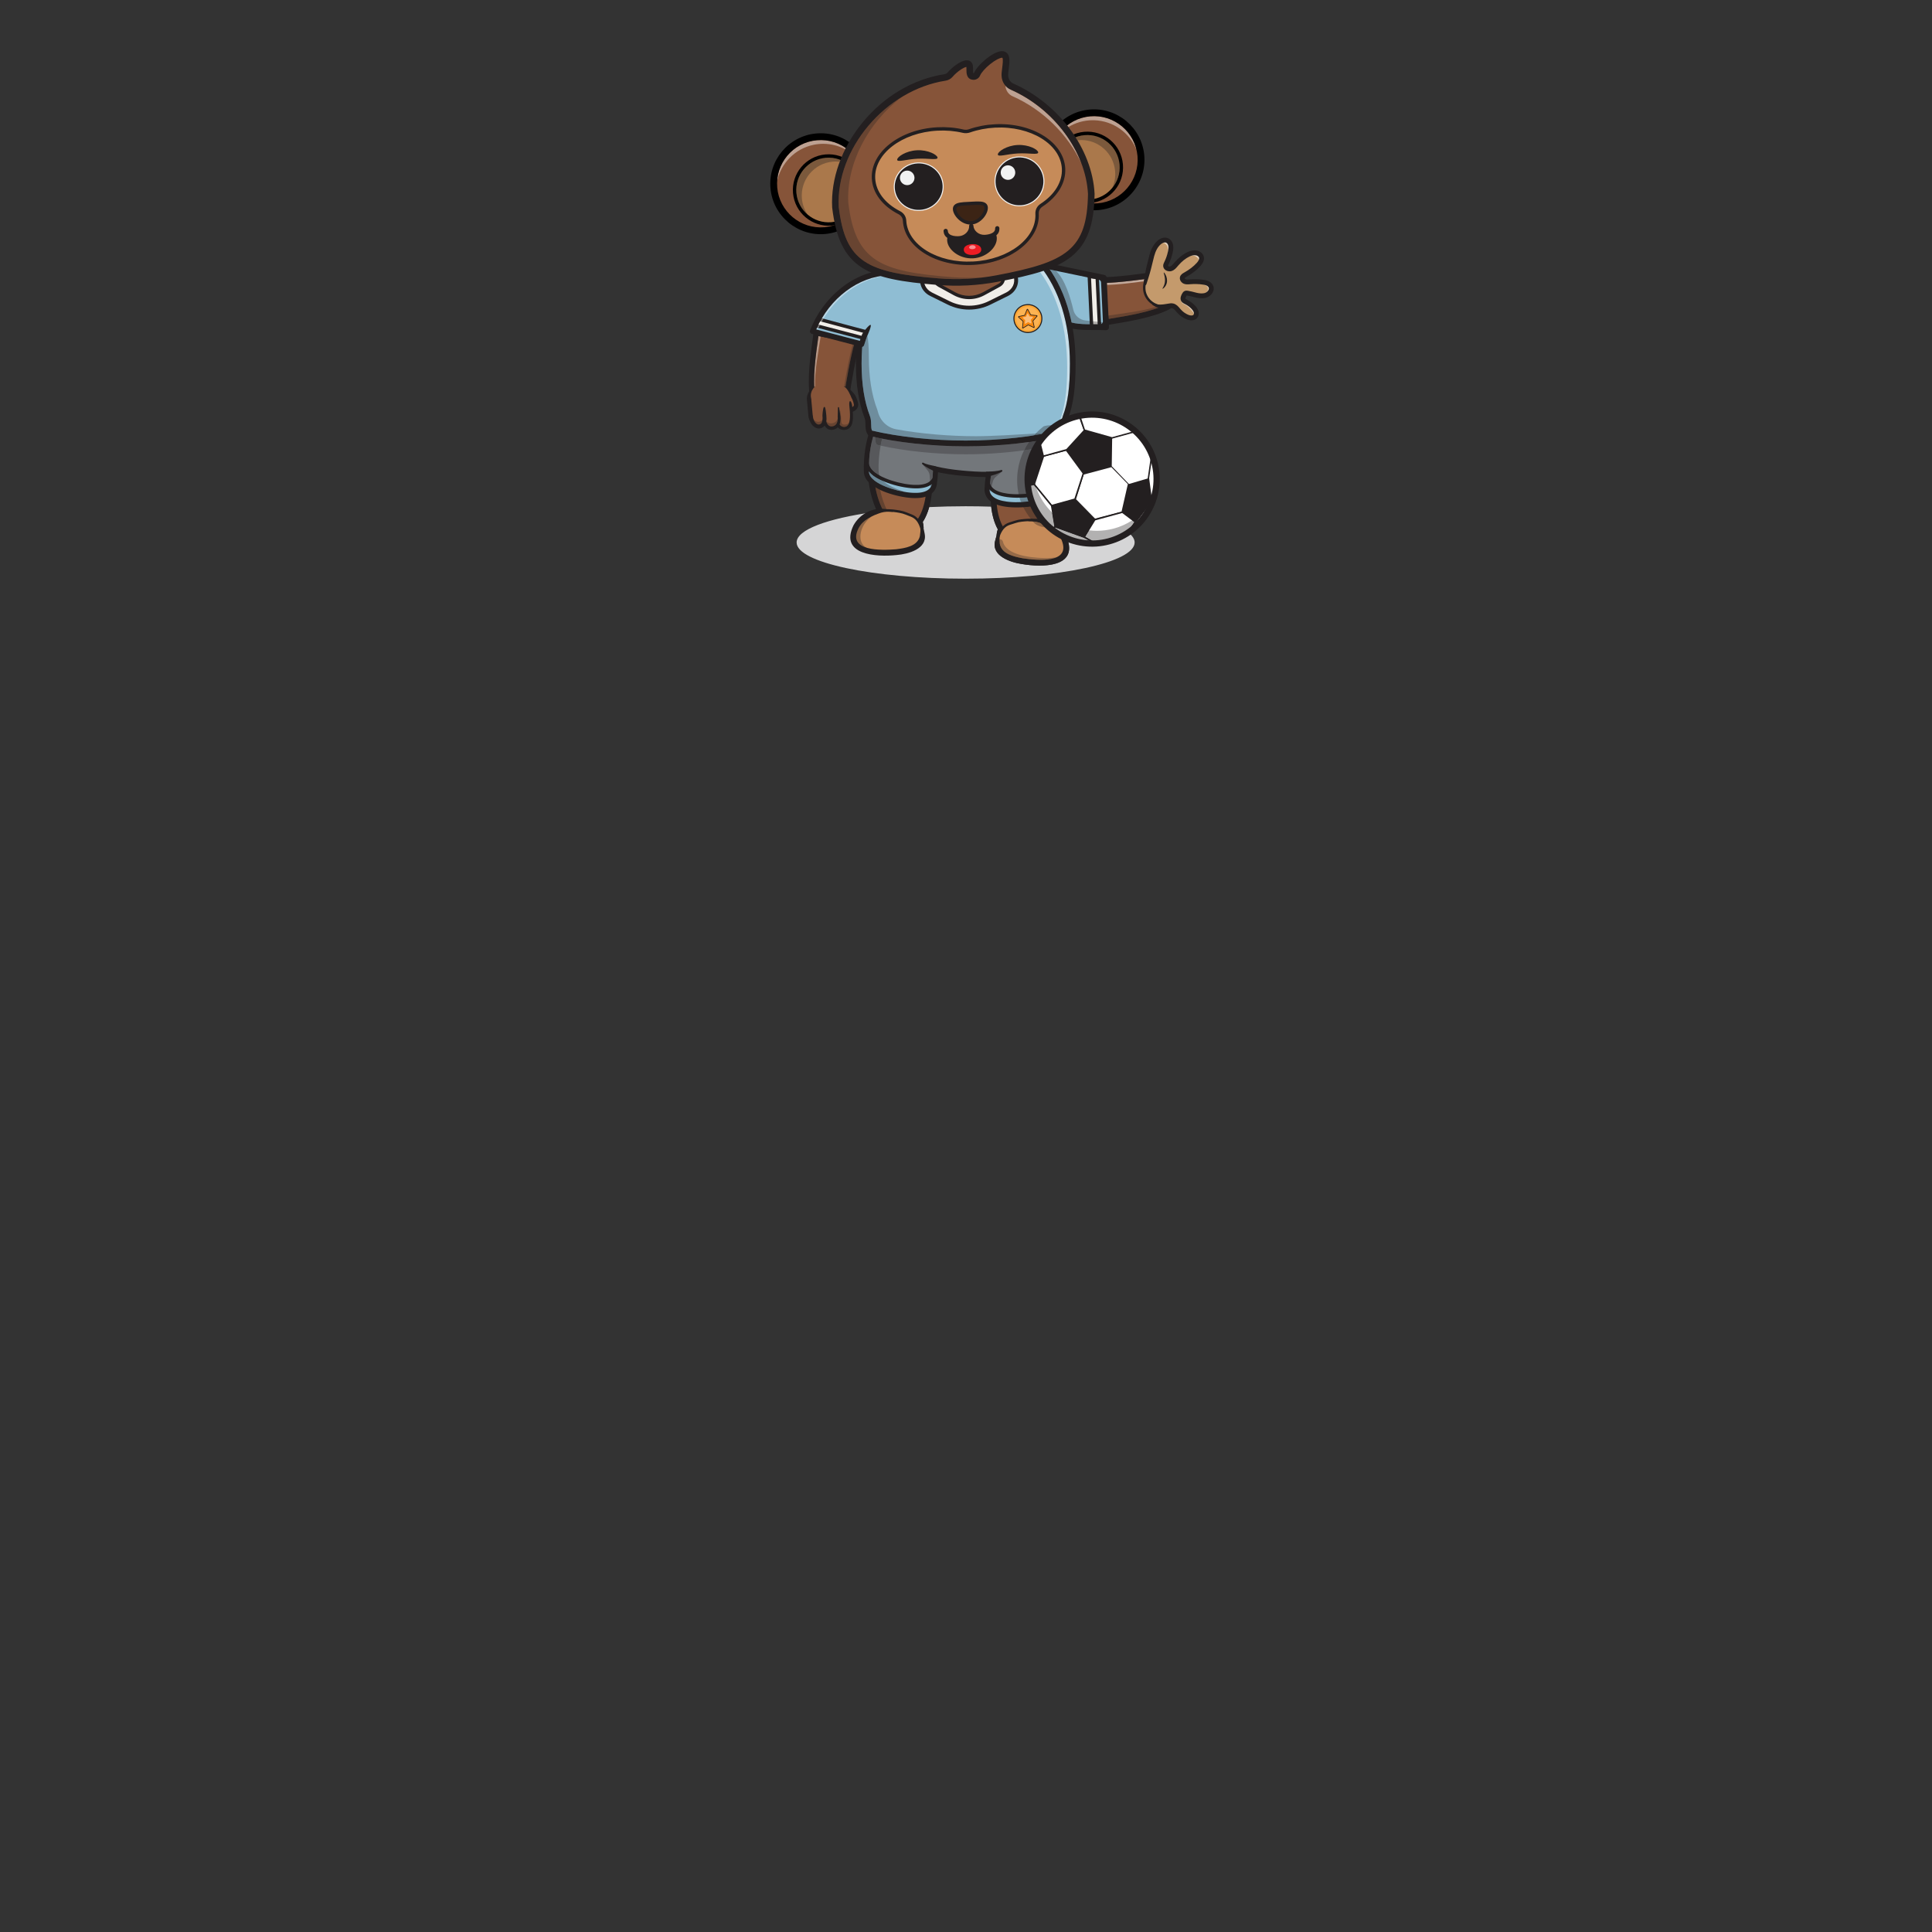 <?xml version="1.0" encoding="UTF-8" standalone="no"?>
<!-- Created with Inkscape (http://www.inkscape.org/) -->

<svg
   version="1.1"
   id="svg2"
   xml:space="preserve"
   width="5333.333"
   height="5333.333"
   viewBox="0 0 5333.333 5333.333"
   sodipodi:docname="vecteezy_vector-illustration-of-monkey-characters-playing-soccer_7741808.eps"
   xmlns:inkscape="http://www.inkscape.org/namespaces/inkscape"
   xmlns:sodipodi="http://sodipodi.sourceforge.net/DTD/sodipodi-0.dtd"
   xmlns="http://www.w3.org/2000/svg"
   xmlns:svg="http://www.w3.org/2000/svg"><rect x="0" y="0" width="5333.333" height="5333.333" fill="#333333" stroke="none"/><defs
     id="defs6" /><sodipodi:namedview
     id="namedview4"
     pagecolor="#ffffff"
     bordercolor="#666666"
     borderopacity="1.0"
     inkscape:pageshadow="2"
     inkscape:pageopacity="0.0"
     inkscape:pagecheckerboard="0" /><g
     id="g8"
     inkscape:groupmode="layer"
     inkscape:label="ink_ext_XXXXXX"
     transform="matrix(1.333,0,0,-1.333,0,5333.333)"><g
       id="g10"
       transform="scale(0.1)"><path
         d="m 19997.4,28026 c -1933,0 -3500,335.8 -3500,750 0,263.8 635.8,495.8 1597,629.5 -279.9,-87.2 -420.7,-318.1 -420.7,-510 0,-241.8 233.7,-330.1 677.8,-330.1 3.2,0 6.4,0 9.6,0 3.6,0 7.3,0 11,0 19.6,0 39,0.3 58.1,0.8 -3,0 -6.1,0.1 -9.1,0.2 406.5,11.5 684.4,126.1 684.4,355.1 0,12.4 -0.6,25.9 -2,40.2 16,38.5 24,81 23.5,127.2 -0.5,36.1 -6.2,73.4 -17.1,111 56,86.1 100.9,191 133.7,308.6 242.9,11.5 495,17.5 753.8,17.5 180,0 356.7,-2.9 529.3,-8.5 20,-180.5 66.2,-342.5 136.7,-468.6 -13.3,-36.9 -21.5,-73.7 -24.3,-109.7 -0.7,-8.7 -1.1,-17.4 -1.1,-25.9 -12.4,-34 -21.8,-69.1 -29.5,-102.9 -82.9,-312.3 311.6,-444.3 550.5,-480.5 106.6,-18.4 237.8,-32.7 369.3,-32.7 363.3,0 728.3,109.4 578.4,543.7 159.5,-65.3 332.4,-100.5 509.6,-100.6 115.5,0 232.9,15 349.8,46.3 150,40.2 287.3,104.2 408.9,186.8 79.8,-62.9 122.4,-129.1 122.4,-197.4 0,-414.2 -1567,-750 -3500,-750"
         style="fill:#d5d5d6;fill-opacity:1;fill-rule:nonzero;stroke:none"
         id="path1806" /><path
         d="m 19233,30258 297,877.2 -1527.4,107.1 c 103.1,-251 53.3,-522.6 34.6,-793.3 -9.4,-135.9 -5.2,-280.7 14.6,-428.7 31.4,-236 97.9,-446.4 185.9,-613.2 -95.5,-94 -208.6,-219 -207.2,-331.1 2.6,-213.9 277.7,-300.1 549,-296.7 271.2,3.4 490.1,95 487.5,308.8 -0.5,39.6 -8.6,80.7 -23.1,121.2 159.9,226.4 238.8,622.2 189.1,1048.7"
         style="fill:#865439;fill-opacity:1;fill-rule:nonzero;stroke:none"
         id="path1808" /><path
         d="m 18288.4,29439.8 c -71.7,137 -125.9,299.7 -159.1,475.9 30,-17.8 62.7,-35 98.3,-51.7 32.9,-157.8 81.8,-300.9 141.9,-422.8 -2.5,0 -5,0 -7.4,0 -3.3,0 -6.5,0 -9.8,0 -3.8,0 -7.4,0 -10.8,0 -18.1,0 -35.8,-0.5 -53.1,-1.4"
         style="fill:#634230;fill-opacity:1;fill-rule:nonzero;stroke:none"
         id="path1810" /><path
         d="m 18088.8,31176.1 c 54.9,-194.9 36.9,-397.3 19.5,-593.9 -4,-45.1 -8.1,-91.7 -11.2,-137.3 -9.4,-135.7 -4.7,-275.9 14.1,-416.7 29.6,-221.3 91.7,-426.4 179.6,-593.1 12.4,-23.4 7.9,-52.2 -11,-70.7 -52.1,-51.3 -190.5,-187.5 -189.3,-287.7 0.9,-74.4 47.7,-133.7 139,-176.1 88.7,-41.2 212.8,-62.9 349.2,-61.3 129.7,1.6 431,29 428.3,248.1 -0.4,32.3 -7,66.5 -19.6,101.7 -6.6,18.4 -3.8,38.9 7.5,54.9 156.7,221.7 225.1,607.6 178.5,1007.1 -1.1,8.8 -0.1,17.7 2.7,26.2 l 272.1,803.5 -1359.4,95.3 m 475.5,-2456.9 c -148,0 -284.3,25.6 -385.4,72.6 -134.8,62.6 -206.9,160.6 -208.4,283.4 -1.5,121 92.7,240 194,343.5 -83.8,171.3 -143.1,375.5 -172.2,593.6 -19.9,148.8 -24.9,297.1 -15,440.9 3.3,46.7 7.4,93.9 11.5,139.6 19.7,222.1 38.3,432 -41.7,626.7 -7.8,19.2 -5.2,41.1 6.9,57.9 12.2,16.8 32.2,26.1 52.8,24.7 l 1527.4,-107 c 18.5,-1.3 35.5,-11.2 45.7,-26.7 10.4,-15.4 12.9,-34.8 6.9,-52.4 l -292.7,-864.5 c 45.2,-408.6 -24.9,-806.6 -184.2,-1051.6 10.9,-37.6 16.6,-74.9 17.1,-111 2.7,-227.2 -201.6,-365.3 -546.8,-369.6 -5.3,-0.1 -10.6,-0.1 -15.9,-0.1"
         style="fill:#231f20;fill-opacity:1;fill-rule:nonzero;stroke:none"
         id="path1812" /><path
         d="m 19105.5,28921.5 c 0,-241.9 -310,-356.1 -754,-356.1 -444.1,0 -677.8,88.3 -677.8,330.1 0,241.9 223.7,545.7 667.8,545.7 41.8,0 112.5,-2.4 152,-7.1 94.4,-11.2 191.5,-24.9 269.1,-57.7 100.2,-42.2 154.6,-49.5 218.5,-114.1 85.7,-86.6 124.4,-246.5 124.4,-340.8"
         style="fill:#c68b59;fill-opacity:1;fill-rule:nonzero;stroke:none"
         id="path1814" /><path
         d="m 18372.1,28565.4 c -3.7,0 -7.4,0 -11,0 20.3,0.1 40.3,0.4 60,1 3,-0.1 6.1,-0.2 9.1,-0.2 -19.1,-0.5 -38.5,-0.8 -58.1,-0.8"
         style="fill:#979596;fill-opacity:1;fill-rule:nonzero;stroke:none"
         id="path1816" /><path
         d="m 18425.4,29439.1 c -19,0.9 -38.3,1.5 -55.7,1.8 -0.1,0.1 -0.1,0.2 -0.2,0.3 18.6,-0.1 41.4,-0.6 64.4,-1.6 -2.8,-0.1 -5.7,-0.3 -8.5,-0.5"
         style="fill:#634230;fill-opacity:1;fill-rule:nonzero;stroke:none"
         id="path1818" /><path
         d="m 18369.7,29440.9 c -6.1,0.2 -11.9,0.2 -17.4,0.3 3.3,0 6.5,0 9.8,0 2.4,0 4.9,0 7.4,0 0.1,-0.1 0.1,-0.2 0.2,-0.3"
         style="fill:#4d362a;fill-opacity:1;fill-rule:nonzero;stroke:none"
         id="path1820" /><path
         d="m 18361.1,28565.4 c -437,1.5 -666.8,90.3 -666.8,330.1 0,240.1 220.4,541.3 658,545.7 5.5,-0.1 11.3,-0.1 17.4,-0.3 17.4,-0.3 36.7,-0.9 55.7,-1.8 -403.7,-26.3 -607,-313 -607,-543.6 0,-227.8 207.5,-319.3 602.7,-329.1 -19.7,-0.6 -39.7,-0.9 -60,-1"
         style="fill:#8d6545;fill-opacity:1;fill-rule:nonzero;stroke:none"
         id="path1822" /><path
         d="m 18341.5,29416.2 c -443.4,0 -642.8,-304.4 -642.8,-520.7 0,-211 201.3,-305.1 652.8,-305.1 463.3,0 729,120.7 729,331.1 0,99.2 -41,246.3 -117.2,323.3 -44.2,44.6 -83.3,59.4 -142.6,81.8 -19.9,7.6 -42.5,16.1 -67.8,26.8 -75.5,31.8 -171,45.1 -262.3,55.9 -36.9,4.3 -104.8,6.9 -149.1,6.9 z m 10,-875.8 c -327.2,0 -702.8,40.4 -702.8,355.1 0,237 214.9,570.7 692.8,570.7 38.7,0 112.3,-2.2 154.9,-7.3 94.9,-11.2 194.4,-25 275.9,-59.4 24.4,-10.3 46.6,-18.7 66.1,-26.1 63,-23.8 108.6,-41.1 160.5,-93.5 85.5,-86.4 131.6,-249.2 131.6,-358.4 0,-242.2 -283.9,-381.1 -779,-381.1"
         style="fill:#231f20;fill-opacity:1;fill-rule:nonzero;stroke:none"
         id="path1824" /><path
         d="m 19008.7,29252.3 c 90.5,-67.2 123.4,-187.3 140.1,-294 62,-317.2 -340.4,-422.6 -581.2,-442.8 -413.6,-43.4 -1187.5,-1.9 -894.3,611.5 128.6,237.7 401.8,385 670.2,338.1 45.8,-5.1 94.5,-14.9 143.5,-25.6 18.1,-3.9 14.4,-30.7 -4,-29.6 -81.4,4.6 -162.6,6.4 -238.4,-17.6 -180.4,-60.1 -374.3,-144.3 -465.5,-321.9 -244.5,-485.8 480.3,-458.5 776.7,-435.4 187,23.2 443.5,59.6 494,272.5 17,113.8 26.2,244 -41.1,344.8"
         style="fill:#231f20;fill-opacity:1;fill-rule:nonzero;stroke:none"
         id="path1826" /><path
         d="m 20611.2,30112.8 -238,895 1531.1,5.2 c -119.5,-243.6 -87.9,-517.9 -87.3,-789.2 0.3,-136.2 -13.5,-280.4 -43.1,-426.8 -47.1,-233.4 -127.5,-438.9 -226.4,-599.4 89.1,-100.2 193.6,-232.4 184.7,-344.3 -16.8,-213.2 -297,-280.8 -567.5,-259.4 -270.4,21.4 -482.7,127.4 -465.8,340.6 3.1,39.5 13.9,79.9 31.1,119.4 -144.5,236.4 -196.9,636.6 -118.8,1058.9"
         style="fill:#865439;fill-opacity:1;fill-rule:nonzero;stroke:none"
         id="path1828" /><path
         d="m 21813.9,30952.7 c -67.7,-190.8 -63.3,-394 -59,-591.3 1,-45.2 2,-92 2.1,-137.7 0.3,-136.1 -13.8,-275.7 -41.9,-414.9 -44.2,-218.9 -119.8,-419.4 -218.7,-579.8 -13.9,-22.5 -11.3,-51.5 6.3,-71.3 48.6,-54.6 177.6,-199.8 169.7,-299.6 -5.8,-74.2 -56.5,-130.2 -150.4,-166.5 -91.3,-35.2 -216.5,-48.6 -352.5,-37.9 -129.3,10.2 -428.1,57.6 -410.8,276 2.5,32.2 11.4,66 26.3,100.2 7.8,18 6.4,38.6 -3.8,55.3 -141.6,231.6 -184.2,621.2 -111,1016.7 1.6,8.8 1.2,17.8 -1.1,26.3 l -218,819.9 1362.8,4.6 m -638,-2419.8 c 147.6,-9.9 285.3,6.6 389.3,46.7 138.7,53.6 217.2,146.6 226.9,269 9.5,120.6 -76.6,245.6 -170.8,355.7 95.1,165.3 167.8,365 211.4,580.8 29.7,147.1 44.6,294.7 44.3,438.8 -0.1,46.9 -1.2,94.3 -2.2,140.1 -4.8,223 -9.4,433.6 83.3,622.5 9.2,18.7 8.1,40.7 -3,58.3 -11,17.6 -30.3,28.2 -51,28.2 l -1531.1,-5.1 c -18.6,-0.1 -36.1,-8.8 -47.4,-23.6 -11.4,-14.7 -15.2,-33.9 -10.4,-51.9 l 234.5,-882 c -72.2,-404.7 -28.8,-806.5 113.7,-1061.5 -13.3,-36.9 -21.5,-73.7 -24.3,-109.7 -17.9,-226.4 176.8,-377.9 520.9,-405.1 5.3,-0.5 10.6,-0.9 15.9,-1.2"
         style="fill:#231f20;fill-opacity:1;fill-rule:nonzero;stroke:none"
         id="path1830" /><path
         d="m 20649.3,28770.8 c -16.1,-241.4 285.6,-376 728.7,-405.5 443.1,-29.6 682.1,42.9 698.2,284.3 16.1,241.3 -186.8,559.3 -629.9,588.9 -41.8,2.8 -112.5,5 -152.2,3 -94.9,-4.9 -192.7,-12.1 -272.3,-39.6 -102.8,-35.5 -157.6,-39.2 -225.6,-99.3 -91.4,-80.8 -140.6,-237.7 -146.9,-331.8"
         style="fill:#c68b59;fill-opacity:1;fill-rule:nonzero;stroke:none"
         id="path1832" /><path
         d="m 21444.6,29213.6 c 442.4,-29.6 621.1,-346.6 606.7,-562.4 -14.1,-210.5 -221.2,-291 -671.7,-261 -462.3,30.9 -719.4,169 -705.3,378.9 6.6,99.1 57.3,243 138.4,314.8 47.1,41.6 87.2,53.8 147.8,72.2 20.4,6.2 43.5,13.2 69.4,22.1 77.5,26.8 173.6,33.6 265.5,38.3 37,1.9 105,0 149.2,-2.9 m -68.3,-873.3 c 326.5,-21.8 703.9,-6.5 724.9,307.6 15.8,236.4 -176.5,583.7 -653.3,615.5 -38.6,2.6 -112.2,5.3 -155.1,3.1 -95.4,-4.9 -195.6,-12.1 -279.2,-41 -25,-8.6 -47.7,-15.5 -67.6,-21.6 -64.5,-19.6 -111.2,-33.7 -166.4,-82.6 -91.1,-80.6 -148,-239.9 -155.2,-348.9 -16.2,-241.6 257.9,-399.1 751.9,-432.1"
         style="fill:#231f20;fill-opacity:1;fill-rule:nonzero;stroke:none"
         id="path1834" /><path
         d="m 21553,28417.1 c -138.8,0 -278.9,17.3 -374.2,31.2 -185.1,35.6 -438.6,89 -474.8,304.8 -2.4,29 -4.2,58.9 -4.4,89.1 2.5,0.3 5.1,0.4 7.6,0.4 27.9,0 55.8,-18.3 63.2,-50.7 44.1,-195.5 327.2,-305.9 723.2,-332.3 61.4,-4.1 118.8,-6.2 172.3,-6.2 78.9,0 149.1,4.6 210.6,14.5 -87.6,-38.1 -205,-50.8 -323.5,-50.8"
         style="fill:#956a48;fill-opacity:1;fill-rule:nonzero;stroke:none"
         id="path1836" /><path
         d="m 20767.9,29094.4 c -94.8,-61 -135.5,-178.7 -159.4,-284 -82.9,-312.3 311.6,-444.3 550.5,-480.5 409.8,-70.9 1184.7,-81 933,550.6 -112.4,245.7 -375.2,410.9 -646.2,381.9 -46,-2 -95.3,-8.5 -144.9,-15.9 -18.3,-2.7 -16.4,-29.7 2.1,-29.9 81.5,-0.8 162.7,-4.4 236.6,-33.4 176.1,-71.9 364,-168.9 443.1,-352.1 211.6,-501.1 -509.8,-425.5 -803.9,-382.8 -185.1,35.6 -438.6,89 -474.8,304.8 -9.4,114.7 -9.9,245.2 63.9,341.3"
         style="fill:#231f20;fill-opacity:1;fill-rule:nonzero;stroke:none"
         id="path1838" /><path
         d="m 18841.2,29754.4 c -168.9,15.8 -366,64.6 -527.4,130.7 -242.3,99.1 -367.4,218.8 -371.8,355.7 -10.7,333.3 45.5,666.6 154.7,924 -35.3,62.9 -67.4,129.9 -95.8,199.7 -11.8,29.1 -8.2,62.8 9.5,88.7 17.7,25.9 46.9,40.1 76.8,37.3 l 3859.6,-360.8 c 29.8,-2.8 55.9,-22.1 68.5,-50.9 12.6,-28.7 9.9,-62.5 -7.1,-88.9 -37.6,-58.3 -78,-113.8 -120.5,-165.5 63.2,-275.8 57.7,-618.9 -16,-951 -29.7,-133.7 -174.8,-228.1 -431.3,-280.6 -170.8,-35 -373.6,-46.4 -542.5,-30.7 v 0 c -18.6,1.8 -37,3.9 -54.5,6.2 -142.6,19.3 -244.7,56.8 -312,114.6 -78.4,67.2 -92.2,146.7 -90,201.5 4.1,99.4 14.6,200.2 31.3,301 -195.2,-3.7 -389.5,11.2 -558.4,27 -198,18.5 -375.6,46.2 -539.5,84.3 -2,-105.1 -10.5,-209 -25.3,-310.3 -7.9,-54.2 -36.2,-129.7 -125.7,-181.3 -76.9,-44.3 -184.2,-62.2 -327.9,-54.7 -17.7,0.9 -36.1,2.3 -54.7,4"
         style="fill:#73777b;fill-opacity:1;fill-rule:nonzero;stroke:none"
         id="path1840" /><path
         d="m 21871.7,29873.4 c -29.7,-133.8 -174.8,-228.1 -431.3,-280.6 -170.9,-35 -373.6,-46.4 -542.4,-30.7 -18.8,1.8 -37.1,3.8 -54.6,6.2 -142.6,19.3 -244.6,56.8 -312,114.5 -78.5,67.3 -92.2,146.8 -90,201.5 3,71.9 9.3,144.5 18.9,217.3 -0.8,-11.4 -1.3,-22.6 -1.7,-33.9 -2.3,-54.8 11.5,-134.2 89.9,-201.5 67.4,-57.8 169.5,-95.3 312,-114.5 17.6,-2.4 35.9,-4.5 54.6,-6.2 168.8,-15.8 371.6,-4.4 542.5,30.6 256.5,52.5 401.5,147 431.2,280.7 16.4,73.5 29.4,147.6 38.9,221.3 -7.4,-133.2 -26.1,-269.9 -56,-404.7"
         style="fill:#8fbdd3;fill-opacity:1;fill-rule:nonzero;stroke:none"
         id="path1842" /><path
         d="m 21871.7,29873.4 h 0.1 -0.1 m -1395.1,18.3 c -0.1,-2.9 -0.3,-5.8 -0.4,-8.7 -1.9,-46.7 10,-114.6 77.5,-172.4 62.3,-53.3 158.6,-88.2 294.4,-106.6 17,-2.3 34.9,-4.3 53.2,-6 165.8,-15.5 364.9,-4.3 532.6,30.1 241.7,49.4 377.5,134.6 403.9,253.2 v 0 c 2.1,9.4 4.1,18.8 6.1,28.2 -76.3,-76.1 -203.3,-132.6 -379.8,-168.7 -173.8,-35.6 -380.3,-47.3 -552.4,-31.2 -19.2,1.8 -38,4 -55.9,6.4 -149.2,20.2 -257.1,60.2 -329.6,122.5 -20,17.2 -36.4,35.1 -49.6,53.2 m 418,-365.4 c -19.2,1.8 -38,3.9 -55.9,6.3 -149.2,20.2 -257,60.3 -329.6,122.5 -89.3,76.5 -105,167.6 -102.5,230.5 3,72.1 9.4,146.3 19.2,220.6 2.5,19.2 19.2,32.9 37.8,31.2 h 0.1 c 18.7,-1.8 32.5,-18.6 31.3,-38 -0.7,-11 -1.2,-21.9 -1.6,-32.9 -2,-46.8 9.9,-114.6 77.5,-172.5 62.2,-53.4 158.5,-88.3 294.4,-106.7 16.9,-2.2 34.8,-4.3 53.2,-6 165.8,-15.5 364.9,-4.2 532.5,30.1 241.7,49.5 377.6,134.7 403.9,253.2 16.1,72.7 29,146.1 38.3,218.1 2.5,19.2 19.2,33 37.8,31.3 h 0.1 c 18.6,-1.8 32.4,-18.4 31.4,-37.7 -7.6,-136.7 -26.7,-274.9 -56.9,-410.7 v 0 c -33,-148.9 -187.4,-252.6 -458.6,-308.1 -173.8,-35.6 -380.3,-47.3 -552.4,-31.2"
         style="fill:#231f20;fill-opacity:1;fill-rule:nonzero;stroke:none"
         id="path1844" /><path
         d="m 19349.5,29986.4 c -7.9,-54.2 -36.2,-129.8 -125.8,-181.3 -76.8,-44.3 -184.1,-62.2 -327.8,-54.7 -17.7,0.9 -36.1,2.3 -54.8,4 -168.7,15.8 -365.9,64.6 -527.3,130.7 -242.3,99.1 -367.4,218.7 -371.8,355.7 -4.4,137.6 2.5,275.3 20,407.5 -4.3,-74 -5.3,-149.2 -2.9,-224.2 4.4,-136.9 129.5,-256.6 371.9,-355.7 161.3,-66.1 358.5,-114.9 527.3,-130.6 18.6,-1.8 37.1,-3.2 54.7,-4.1 143.8,-7.5 251,10.5 327.9,54.8 89.6,51.6 117.8,127 125.7,181.3 1.7,11.1 3.2,22.4 4.7,33.6 -4.1,-73.2 -11.4,-145.8 -21.8,-217"
         style="fill:#8fbdd3;fill-opacity:1;fill-rule:nonzero;stroke:none"
         id="path1846" /><path
         d="m 17976,30271.1 c 0.2,-9.6 0.5,-19.2 0.8,-28.9 3.9,-121.3 121.6,-230.2 350,-323.7 158.3,-64.8 351.8,-112.7 517.7,-128.2 18.3,-1.8 36.3,-3.1 53.4,-4 137,-7.1 238.1,9.3 309,50.2 77.3,44.4 101.4,108.8 108.1,155 v 0 c 0.5,2.9 0.9,5.8 1.3,8.7 -16.4,-15.4 -35.8,-30 -58.6,-43.1 -82.8,-47.7 -196.1,-67.2 -346.6,-59.3 -18.1,0.9 -37,2.3 -56.2,4.1 -172.1,16.1 -372.8,65.8 -536.9,133 -166.8,68.3 -281.1,147.3 -342,236.2 m 861.8,-552.5 c -172.1,16.1 -372.8,65.8 -537,133 -256.3,104.8 -388.7,235.3 -393.6,387.8 -4.4,138.9 2.4,278 20.3,413.6 2.5,19.1 19.2,32.9 37.8,31.2 h 0.1 c 18.6,-1.8 32.4,-18.5 31.3,-37.8 -4.2,-73.1 -5.2,-147.4 -2.8,-220.8 3.9,-121.4 121.7,-230.3 350.1,-323.7 158.3,-64.8 351.8,-112.8 517.6,-128.3 18.3,-1.7 36.3,-3 53.4,-3.9 137,-7.2 238.1,9.3 309.1,50.2 77.2,44.5 101.4,108.8 108.1,155 1.6,11 3.2,22 4.5,32.9 2.4,19.3 19.1,33.2 37.8,31.5 h 0.1 c 18.6,-1.7 32.5,-18.4 31.4,-37.7 -4.1,-73.8 -11.5,-148 -22.1,-220.4 -9.1,-62.2 -41.3,-148.8 -143.4,-207.6 -82.8,-47.6 -196.1,-67 -346.6,-59.2 -18,1 -36.9,2.4 -56.1,4.2"
         style="fill:#231f20;fill-opacity:1;fill-rule:nonzero;stroke:none"
         id="path1848" /><path
         d="m 19260.5,30045.4 c -3.1,42.2 -5.8,83.3 -7.8,114.9 -2.5,38.4 -16.7,74.8 -40.5,104.1 l -106.8,131 c -4.5,6.2 0.3,14.2 6.8,14.2 1.1,0 2.3,-0.2 3.5,-0.8 l 207.2,-94.4 -0.3,-17 c -1.2,-62.9 -4.8,-125.6 -10.8,-187.5 -11.1,-22 -27.4,-44.3 -51.3,-64.5"
         style="fill:#57585b;fill-opacity:1;fill-rule:nonzero;stroke:none"
         id="path1850" /><path
         d="m 19271,29919.7 c -1.3,13.4 -2.7,27.9 -3.9,43 10.3,6.4 19.9,13.1 28.8,20 -4.7,-23.1 -13,-44.1 -24.9,-63"
         style="fill:#698695;fill-opacity:1;fill-rule:nonzero;stroke:none"
         id="path1852" /><path
         d="m 19267.1,29962.7 c -2.3,26.4 -4.5,54.8 -6.6,82.7 23.9,20.2 40.2,42.5 51.3,64.5 -3.7,-39 -8.4,-77.6 -13.9,-115.7 -0.6,-3.9 -1.3,-7.7 -2,-11.5 -8.9,-6.9 -18.5,-13.6 -28.8,-20"
         style="fill:#231f20;fill-opacity:1;fill-rule:nonzero;stroke:none"
         id="path1854" /><path
         d="m 20533.9,29933.4 c -16.2,21.9 -26.4,44.2 -32.6,65.4 5.4,59.1 13,118.5 22.8,177.8 l 4.6,27.8 213,52.4 c 0.8,0.2 1.5,0.3 2.1,0.3 7.3,0 11.5,-9.7 5.6,-15.3 l -129.2,-109 c -28.9,-24.4 -49.6,-57.6 -59.2,-94.8 -7.4,-29 -17,-66.1 -27.1,-104.6"
         style="fill:#57585b;fill-opacity:1;fill-rule:nonzero;stroke:none"
         id="path1856" /><path
         d="m 20501.8,29816.6 c -5.3,17.1 -8.1,35.2 -8.4,54.1 5.7,-6.4 11.8,-12.8 18.3,-19.1 -3.3,-12.1 -6.7,-23.9 -9.9,-35"
         style="fill:#698695;fill-opacity:1;fill-rule:nonzero;stroke:none"
         id="path1858" /><path
         d="m 20511.7,29851.6 c -6.5,6.3 -12.6,12.7 -18.3,19.1 0,3.9 0,7.8 0.2,11.7 1.6,38.5 4.2,77.4 7.7,116.4 6.2,-21.2 16.4,-43.5 32.6,-65.4 -7.3,-27.4 -14.9,-55.5 -22.2,-81.8"
         style="fill:#231f20;fill-opacity:1;fill-rule:nonzero;stroke:none"
         id="path1860" /><path
         d="m 20468.5,30241.5 c 85.1,7.7 182.7,8.3 268.6,35 18.5,5.7 29.8,-20.6 13.1,-30.7 -95.2,-57.6 -214.2,-82.8 -316.1,-114.7 l -13.8,109.3 48.2,1.1"
         style="fill:#231f20;fill-opacity:1;fill-rule:nonzero;stroke:none"
         id="path1862" /><path
         d="m 19347.8,30360.1 c -75.5,18.5 -159.5,30.3 -230.1,67.8 -17.1,9.1 -32.6,-15.2 -18,-28.2 82.8,-74 194.8,-120.7 288.8,-170.9 l 33.8,104.9 -23.9,9.8 c -16.4,6.7 -33.3,12.4 -50.6,16.6"
         style="fill:#231f20;fill-opacity:1;fill-rule:nonzero;stroke:none"
         id="path1864" /><path
         d="m 18210.6,30165 c -134.8,74.9 -207.2,158.1 -215.9,248.3 7.3,193.2 37.1,383 86.4,551.3 13,-3 26.1,-6 39.3,-8.9 1.2,-54.1 4,-105.9 36,-155.2 26.3,-6.5 53.1,-12.7 80.2,-18.9 -32.8,-171.7 -47.3,-356.2 -41.4,-540.8 0.8,-25.9 6,-51.1 15.4,-75.8"
         style="fill:#57585b;fill-opacity:1;fill-rule:nonzero;stroke:none"
         id="path1866" /><path
         d="m 18761.4,29818.6 c -142.8,21.4 -297.5,63.2 -428.1,116.7 -152.2,62.2 -334.6,166.1 -339.1,307.6 -0.1,1.4 -0.1,2.7 -0.1,4.1 61.2,-75.6 162.6,-143.6 303.4,-203.5 62,-57.4 151.9,-110.4 269.5,-158.4 60.9,-24.9 126.8,-47.4 194.4,-66.5"
         style="fill:#698695;fill-opacity:1;fill-rule:nonzero;stroke:none"
         id="path1868" /><path
         d="m 18297.5,30043.5 c -140.8,59.9 -242.2,127.9 -303.4,203.5 -1.7,55.4 -1.5,111 0.6,166.3 8.7,-90.2 81.1,-173.4 215.9,-248.3 16.2,-42.4 45.2,-83 86.9,-121.5"
         style="fill:#231f20;fill-opacity:1;fill-rule:nonzero;stroke:none"
         id="path1870" /><path
         d="m 18082.1,31436.8 c -11.1,1 -22.3,-4.6 -29.1,-14.5 -7.3,-10.7 -8.8,-24.7 -3.9,-36.6 27.5,-67.6 58.7,-132.8 92.8,-193.6 l 13.3,-23.7 -10.7,-25.1 c -105.9,-249.4 -160.7,-577.6 -150.3,-900.4 4.5,-141.5 186.9,-245.4 339.1,-307.6 157,-64.3 348.8,-111.8 512.9,-127.1 17.9,-1.7 35.6,-3 52.7,-3.9 133.6,-6.9 231.6,8.8 299.7,47.9 56.9,32.8 90.3,80.6 99.3,142 14.4,98.6 22.7,200.6 24.7,303.2 l 1.3,66.5 62.7,-14.5 c 161.8,-37.7 336.1,-64.9 532.7,-83.3 163.6,-15.3 357.1,-30.4 552.7,-26.7 l 62.7,1.2 -10.6,-64 c -16.2,-98.4 -26.5,-197.4 -30.5,-294.2 -2.6,-62 21.4,-115.1 71.3,-157.9 59.6,-51.1 153,-84.7 285.6,-102.6 16.9,-2.3 34.5,-4.3 52.5,-6 164.1,-15.3 361.3,-4.2 527.6,29.8 161.1,33 359.5,101.3 390.2,239.5 71.4,321.6 77.3,659.2 16.1,926.4 l -6.1,26.6 17.2,20.9 c 41.1,50.1 80.4,104.1 116.8,160.5 6.9,10.8 8.1,24.9 2.9,36.7 -4.9,11.1 -14.8,18.6 -25.9,19.6 l -3859.7,360.9 m 754,-1736.2 c -173.5,16.3 -376,66.4 -541.8,134.2 -263.2,107.7 -399.3,243.6 -404.5,403.9 -10.5,327.7 43.6,662 148.7,922.4 -31.3,57.9 -60.1,119.1 -85.7,182.2 -18.7,46 -12.9,100 15.1,140.9 28.4,41.6 76,64.6 124.3,60.1 l 3859.6,-360.8 c 48.2,-4.6 90.8,-36 111,-82.1 20,-45.4 15.6,-99.5 -11.2,-141.2 -33.6,-52.2 -69.6,-102.4 -107.2,-149.7 58.4,-278.2 50.7,-622.1 -21.8,-948.8 -34.8,-156.6 -193.7,-264.8 -472.4,-321.9 -175.4,-35.9 -383.8,-47.7 -557.3,-31.4 -19.3,1.8 -38.4,3.9 -56.6,6.4 -152.6,20.7 -263.3,62 -338.4,126.4 -94.8,81.3 -111.4,178.2 -108.6,245.1 3.3,80.6 10.8,162.6 22.2,244.6 -179,-0.1 -353,13.8 -502.2,27.7 -176.5,16.5 -335.7,40 -484.4,71.7 -3.8,-85.1 -11.8,-169.5 -23.8,-251.6 -9.7,-66.3 -43.9,-158.4 -152.1,-220.7 -85.8,-49.4 -202.2,-69.5 -356,-61.5 -18.5,0.9 -37.6,2.3 -56.9,4.1"
         style="fill:#231f20;fill-opacity:1;fill-rule:nonzero;stroke:none"
         id="path1872" /><path
         d="m 21494,29884.7 c -20.9,-5.6 -42.2,6.8 -47.8,27.6 l -50.4,187.8 c -3.7,-2.6 -7.9,-4.6 -12.3,-5.7 -5.2,-1.4 -10.6,-1.7 -16,-0.9 -11.9,1.8 -22.3,9 -28.1,19.5 l -15.4,27.5 c -8.8,15.6 -5.7,35.2 7.3,47.5 l 53.6,50.2 c 4.7,4.4 10.4,7.6 16.6,9.2 l 33,8.9 c 20.8,5.5 42.2,-6.8 47.8,-27.6 l 76.7,-286.2 c 5.5,-20.8 -6.8,-42.2 -27.6,-47.8 l -37.4,-10"
         style="fill:#231f20;fill-opacity:1;fill-rule:nonzero;stroke:none"
         id="path1874" /><path
         d="m 21416.8,30172.5 -0.8,-0.3 -42.6,-40.2 -15.4,27.5 53.6,50.2 33,8.9 76.7,-286.2 -37.4,-10 -67.1,250.1"
         style="fill:#e8f9fd;fill-opacity:1;fill-rule:nonzero;stroke:none"
         id="path1876" /><path
         d="m 21659.1,30208.8 c -4.3,-1.1 -15.2,-26.9 1,-87.3 15.9,-59.2 37.3,-74.6 41.6,-73.5 8.4,2.3 14,31.6 -1,87.3 -14.6,54.5 -33.1,75.8 -41.6,73.5 m 68.6,-266.7 c -63.1,-16.9 -144,13.4 -181.7,149 -37,138 23.8,206.6 87.1,223.6 64,17.1 145.2,-12.5 181.2,-147.1 47,-175.1 -54.4,-216.8 -86.6,-225.5"
         style="fill:#231f20;fill-opacity:1;fill-rule:nonzero;stroke:none"
         id="path1878" /><path
         d="m 21622.4,30111.4 c 20,-74.4 54.2,-110.5 89.4,-101.1 39.6,10.7 46.2,62 26.6,135.1 -18.9,70.4 -49.3,111.8 -89.4,101.1 -33.9,-9.1 -47.5,-57.1 -26.6,-135.1 m 154.3,46.1 c 26.1,-97.3 4.3,-160.7 -59.1,-177.7 -55.9,-15 -107.8,27.3 -134,121.7 -25.8,96 1.5,159.9 59.6,175.5 60.3,16.2 109.1,-28.4 133.5,-119.5"
         style="fill:#e8f9fd;fill-opacity:1;fill-rule:nonzero;stroke:none"
         id="path1880" /><path
         d="m 22811.9,34209.5 c 279.5,-3.1 884.1,73.9 1163.1,122 156.2,27.9 275.9,-53.8 338.4,-172.6 43.4,-82.5 59.3,-182.9 40.8,-276.9 -19.9,-100.9 -88.2,-185.7 -180.4,-231.4 -347.1,-171.9 -897.6,-253.1 -1268.3,-314.6 l -93.6,873.5"
         style="fill:#865439;fill-opacity:1;fill-rule:nonzero;stroke:none"
         id="path1882" /><path
         d="m 22958.4,33405.5 -1.2,10.7 -2.7,59.3 c 297,46.2 707.1,89.5 1003.4,184.6 17.7,-5.9 35.8,-10.6 54.2,-14.3 -308.7,-118.2 -720.9,-185.7 -1033.1,-236.9 -6.9,-1.1 -13.8,-2.3 -20.6,-3.4"
         style="fill:#684431;fill-opacity:1;fill-rule:nonzero;stroke:none"
         id="path1884" /><path
         d="m 22925.1,34108.3 -2,43.3 c 217.4,8.8 528.8,43.7 778.2,77.8 -4.4,-15.1 -8.5,-30.2 -12.2,-45.5 -250.2,-34 -554.1,-67.4 -764,-75.6"
         style="fill:#c3aa9c;fill-opacity:1;fill-rule:nonzero;stroke:none"
         id="path1886" /><path
         d="m 22958.4,33405.5 c 6.8,1.1 13.7,2.3 20.6,3.4 360.5,59.1 854.3,140 1168.2,295.5 76.9,38.1 132.2,108.8 148.1,189.3 15.6,78.9 2.8,165.4 -35,237.2 -27.6,52.4 -109.5,171.1 -274.7,141.5 -246.8,-42.5 -798,-114.7 -1107,-122.3 l 79.8,-744.6 m 1462.6,580.8 c 2.1,-39 -0.5,-78.1 -8,-115.9 -23,-116.7 -102.5,-219 -212.5,-273.5 -330.1,-163.5 -834.1,-246.1 -1202.1,-306.4 -28.5,-4.7 -56.3,-9.2 -83.1,-13.7 -34,-5.6 -65.8,18.5 -69.5,52.8 l -100.8,940.7 67.5,-0.8 c 281.7,-3.1 890.6,76 1152.3,121.1 165.9,29.7 319.9,-48.4 401.7,-203.8 32.3,-61.4 50.9,-130.8 54.5,-200.5"
         style="fill:#231f20;fill-opacity:1;fill-rule:nonzero;stroke:none"
         id="path1888" /><path
         d="m 21211.8,34598.9 c 0,0 437.5,-1072.8 808.2,-1267.7 185.5,-97.6 420.7,-96.8 646.4,-95.9 81.9,0.3 162.7,0.6 239.3,-3.9 l -47.6,1026.2 -1646.3,341.3"
         style="fill:#8fbdd3;fill-opacity:1;fill-rule:nonzero;stroke:none"
         id="path1890" /><path
         d="m 22558.2,34282.9 47.4,-1022.8 c 56.1,-0.1 111.1,-0.9 164.2,-3.8 l -47.7,1007.5 -163.9,19.1"
         style="fill:#f1eee9;fill-opacity:1;fill-rule:nonzero;stroke:none"
         id="path1892" /><path
         d="m 22639.1,33293.3 c 29,-0.2 61.2,-0.7 94,-1.9 l -44.6,942.7 -93.5,10.9 44.1,-951.7 m 167.4,-72.5 -38.7,2.2 c -57.2,3.1 -116.8,3.6 -162.2,3.7 h -33.4 l -50.8,1094.1 234.4,-27.2 50.7,-1072.8"
         style="fill:#231f20;fill-opacity:1;fill-rule:nonzero;stroke:none"
         id="path1894" /><path
         d="m 22569,33295.2 c -130.5,0.7 -260.4,6.1 -376.8,35.4 -85.8,416.7 -237.4,786.9 -450.9,1097.3 l 124.2,-25.8 c 188.9,-172 305.7,-566.9 362,-807.6 27.8,-119.1 127.7,-207.7 249.4,-220.6 l 88.9,-9.4 3.2,-69.3 m 233.8,4.5 -1.9,40 35.8,-3.8 c -5.6,-16.4 -18,-29.6 -33.9,-36.2"
         style="fill:#6e8d9d;fill-opacity:1;fill-rule:nonzero;stroke:none"
         id="path1896" /><path
         d="m 22639,33295.2 -2.8,61.9 94.3,-10 2.4,-51.7 c -2,0 -4,0 -6,0 -20.3,0 -40.5,-0.1 -60.5,-0.1 -9.1,-0.1 -18.2,-0.1 -27.4,-0.1"
         style="fill:#b3afac;fill-opacity:1;fill-rule:nonzero;stroke:none"
         id="path1898" /><path
         d="m 22604.1,33295.1 c -11.7,0 -23.4,0 -35.1,0.1 l -3.2,69.3 70.4,-7.4 2.8,-61.9 c -11.6,-0.1 -23.3,-0.1 -34.9,-0.1 m 175.7,0.1 c -0.2,0 -0.4,0 -0.5,0 -15.5,0.1 -30.9,0.2 -46.4,0.2 l -2.4,51.7 70.4,-7.4 1.9,-40 c -7.1,-2.9 -14.8,-4.5 -23,-4.5"
         style="fill:#231f20;fill-opacity:1;fill-rule:nonzero;stroke:none"
         id="path1900" /><path
         d="m 22726.9,33295.4 c 17.4,0 34.9,0 52.4,-0.2 34.4,-0.3 62.1,28.3 60.5,62.7 l -37.3,804 c -1.3,27.3 -21,50.4 -47.8,55.9 l -1327.3,275.2 c -48.2,9.9 -87.3,-39.1 -66.7,-83.8 146.1,-317.9 437.8,-893.8 687.2,-1024.9 172.4,-90.7 399.1,-89.9 618.5,-89 20,0 40.2,0.1 60.5,0.1 m 238.8,-61.2 c 1.6,-35.6 -27.9,-64.7 -63.4,-62.7 -74.7,4.3 -152.8,4.1 -235.5,3.8 -234,-0.9 -476,-1.8 -674.8,102.8 -385.5,202.8 -817.6,1253.5 -835.8,1298.2 v 0 c -18.1,44.4 20.7,91.1 67.7,81.4 l 1646.3,-341.3 c 26.9,-5.6 46.5,-28.6 47.8,-56 l 47.7,-1026.2"
         style="fill:#231f20;fill-opacity:1;fill-rule:nonzero;stroke:none"
         id="path1902" /><path
         d="m 19999.8,30601.9 c -592.5,0 -1246.3,62.9 -1763.2,179.7 9.3,48.9 20.1,96.7 32.3,143.2 513.1,-100.1 1139.4,-158.2 1730.9,-158.2 442.1,0 892.6,31.3 1306.4,89 -19,-28.1 -37.1,-57 -54.2,-86.6 -16.1,-27.9 -31.2,-56.3 -45.3,-85 -389.8,-53.8 -809.7,-82.1 -1206.9,-82.1"
         style="fill:#5b5c60;fill-opacity:1;fill-rule:nonzero;stroke:none"
         id="path1904" /><path
         d="m 18236.6,30781.6 c -27.1,6.2 -53.9,12.4 -80.2,18.9 -32,49.3 -34.8,101.1 -36,155.2 48.3,-10.7 97.8,-21 148.5,-30.9 -12.2,-46.5 -23,-94.3 -32.3,-143.2"
         style="fill:#474749;fill-opacity:1;fill-rule:nonzero;stroke:none"
         id="path1906" /><path
         d="m 22215.8,32478.7 c 0,847.5 -224.2,1567.3 -648.5,2081.6 -407.4,493.9 -944.9,755 -1554.4,755 -617.7,0 -1179,-268.1 -1580.6,-755 -424.3,-514.3 -648.5,-1234.1 -648.5,-2081.6 0,-428.1 58.7,-798.4 174.7,-1100.6 46.5,-121.4 -4.4,-234.6 62.1,-337.6 567.3,-138.9 1309.7,-213.9 1979.2,-213.9 681.8,0 1425.4,77.7 2000.7,221.6 64.4,101 21.5,211.7 66.8,329.9 102.7,267.6 148.5,607.1 148.5,1100.6"
         style="fill:#8fbdd3;fill-opacity:1;fill-rule:nonzero;stroke:none"
         id="path1908" /><path
         d="m 21936.3,31253.2 c 3.5,18.1 8.5,36.4 15.5,54.9 102.7,267.6 148.5,607.1 148.5,1100.6 0,787.8 -193.8,1465.3 -561.9,1969.9 25.6,8.1 50.7,16.2 75.3,24.5 355.9,-493.2 543.1,-1154.7 543.1,-1924.4 0,-485.7 -44.5,-818.4 -144.4,-1078.8 -15.8,-41.4 -22.5,-81.3 -25.9,-118.8 -17,-9 -33.7,-18.3 -50.2,-27.9"
         style="fill:#c7dee9;fill-opacity:1;fill-rule:nonzero;stroke:none"
         id="path1910" /><path
         d="m 19999.8,30886.6 c -677.4,0 -1400.3,76.9 -1940.6,206.2 -16.7,36.8 -17.6,77.5 -18.6,126.9 -1.1,54.1 -2.3,115.3 -27.2,180.2 -113.3,295.2 -170.7,658.2 -170.7,1078.8 0,118.3 4.4,234.1 13.2,347.1 19.7,2.4 33.5,18.4 40.5,40.7 18,57.7 50.2,157.3 60,179.1 1.3,3 3.5,7.9 6.4,14.3 18,-93 29.7,-235.5 29.7,-431.2 0,-428.1 58.8,-798.4 174.7,-1100.6 5,-13 8.8,-26 11.8,-38.8 44.2,-187.7 190.4,-334 380.1,-369 508.5,-93.8 1103.2,-143.7 1649.4,-143.7 337,0 850.2,32.3 1239.4,55.5 -12.1,-12.8 -23.9,-25.8 -35.5,-39 -442.6,-68.2 -939.1,-106.5 -1412.6,-106.5"
         style="fill:#6e8d9d;fill-opacity:1;fill-rule:nonzero;stroke:none"
         id="path1912" /><path
         d="m 20068.9,33638.7 c -146.7,0 -293.1,34 -423.1,98.3 l -363.3,179.5 c -147.1,72.8 -218.2,223.1 -176.9,374.1 40.6,148.4 177.9,248.1 341.7,248.1 h 1243.3 c 163.8,0 301.1,-99.7 341.7,-248.1 41.3,-151 -29.8,-301.3 -176.9,-374.1 l -363.3,-179.5 c -130.1,-64.3 -276.4,-98.3 -423.2,-98.3"
         style="fill:#f1eee9;fill-opacity:1;fill-rule:nonzero;stroke:none"
         id="path1914" /><path
         d="m 19447.3,34498.7 c -145.5,0 -267.4,-87.9 -303.2,-218.7 -36.1,-131.9 26.7,-263.6 156.2,-327.6 l 363.2,-179.6 c 124.6,-61.5 264.8,-94.1 405.4,-94.1 140.7,0 280.9,32.6 405.5,94.1 l 363.2,179.6 c 129.5,64 192.2,195.7 156.1,327.6 -35.8,130.8 -157.6,218.7 -303.1,218.7 h -1243.3 m 621.6,-900 c -152.8,0 -305.3,35.4 -440.8,102.4 l -363.3,179.6 c -164.8,81.4 -244.3,250.4 -197.8,420.4 45.4,166.1 198.2,277.6 380.3,277.6 h 1243.3 c 182,0 334.9,-111.5 380.3,-277.6 46.5,-170 -33,-339 -197.8,-420.4 l -363.3,-179.6 c -135.5,-67 -288,-102.4 -440.9,-102.4"
         style="fill:#231f20;fill-opacity:1;fill-rule:nonzero;stroke:none"
         id="path1916" /><path
         d="m 20617.8,34428.2 h -1097.7 c -171.7,0 -228,-242.2 -75.7,-325.5 l 320.7,-175.3 c 190.5,-104.2 417.2,-104.2 607.6,0 l 320.8,175.3 c 152.3,83.3 96,325.5 -75.7,325.5"
         style="fill:#865439;fill-opacity:1;fill-rule:nonzero;stroke:none"
         id="path1918" /><path
         d="m 19520.1,34394 c -76.2,0 -116.4,-56.8 -127.7,-105.5 -11.3,-48.6 -0.6,-118.5 67,-155.5 l 320.7,-175.3 c 180.9,-98.9 396.8,-98.9 577.6,0 l 320.7,175.3 c 67.6,37 78.4,106.9 67.1,155.5 -11.3,48.7 -51.5,105.5 -127.7,105.5 h -1097.7 m 548.8,-578.8 c -109.4,0 -218.9,27.2 -318.8,81.8 l -320.7,175.4 c -94.5,51.7 -118.5,154 -100.2,232.4 18.2,78.4 84.3,157.6 190.9,157.6 h 1097.7 c 106.6,0 172.7,-79.2 190.9,-157.6 18.3,-78.4 -5.7,-180.7 -100.2,-232.4 l -320.8,-175.4 c -99.8,-54.6 -209.3,-81.8 -318.8,-81.8"
         style="fill:#231f20;fill-opacity:1;fill-rule:nonzero;stroke:none"
         id="path1920" /><path
         d="m 22000.5,31048.2 h 0.1 -0.1 m -3941.3,44.6 c 540.3,-129.3 1263.2,-206.2 1940.6,-206.2 683,0 1413.9,79.7 1961.8,213.8 17,36.8 19,77.1 21.4,126.2 2.6,52.1 5.6,111.1 29.4,173.3 99.9,260.4 144.4,593.1 144.4,1078.8 0,833.2 -219.4,1539.7 -634.7,2043.1 -395.8,479.8 -917.7,733.5 -1509.2,733.5 -599.9,0 -1145.2,-260.5 -1535.5,-733.5 -415.2,-503.4 -634.7,-1209.9 -634.7,-2043.1 0,-420.6 57.4,-783.6 170.7,-1078.8 24.9,-64.9 26.1,-126.1 27.2,-180.2 1,-49.4 1.9,-90.1 18.6,-126.9 m 1940.6,-326.2 c -696.6,0 -1441.7,80.6 -1993,215.6 -14.6,3.5 -27.3,12.6 -35.5,25.4 -45.7,70.8 -47.2,144.6 -48.6,209.6 -1,48.4 -1.9,94.1 -19.2,139 -118.6,309.2 -178.7,686.9 -178.7,1122.5 0,861.8 229,1594.9 662.3,2120.2 413,500.7 990.4,776.4 1625.8,776.4 627.5,0 1180.6,-268.5 1599.6,-776.4 433.2,-525.3 662.3,-1258.4 662.3,-2120.2 0,-501.3 -47,-847.5 -152.5,-1122.5 -16.9,-44 -19.1,-88.5 -21.5,-135.7 -3.2,-63.6 -6.8,-135.8 -50.9,-204.9 -8.1,-12.8 -20.8,-22 -35.4,-25.7 -567.6,-141.9 -1301.9,-223.3 -2014.7,-223.3"
         style="fill:#231f20;fill-opacity:1;fill-rule:nonzero;stroke:none"
         id="path1922" /><path
         d="m 21568.8,33478.3 c 35.9,-155.6 -61.1,-310.8 -216.7,-346.7 -155.6,-36 -310.8,61 -346.7,216.6 -35.9,155.6 61.1,310.9 216.6,346.8 155.6,35.9 310.9,-61.1 346.8,-216.7"
         style="fill:#fca635;fill-opacity:1;fill-rule:nonzero;stroke:none"
         id="path1924" /><path
         d="m 21286.9,33171.1 c -110.2,0 -209.9,75.7 -235.8,187.7 -30,130.3 51.2,260.3 181.5,290.4 18.3,4.2 36.7,6.3 54.7,6.3 110.2,0 209.9,-75.8 235.7,-187.8 30.1,-130.3 -51.2,-260.3 -181.5,-290.4 -18.3,-4.2 -36.6,-6.2 -54.6,-6.2 m -9.6,441.9 c -0.2,0 -0.5,0 -0.7,0 -5.6,-0.3 -10.4,-3.8 -12.6,-9.2 l -46.4,-113.6 c -0.9,-2.2 -2.8,-3.7 -5,-4.2 l -115.8,-23.9 c -5.5,-1.1 -9.8,-5.3 -11.3,-11 -1.4,-5.7 0.3,-11.6 4.5,-15.4 l 89.1,-81.9 c 1.7,-1.6 2.5,-3.9 2.3,-6.2 l -13.6,-123 c -0.6,-5.8 1.9,-11.4 6.6,-14.6 2.4,-1.6 5.2,-2.5 8,-2.5 0.2,0 0.4,0 0.7,0 2.3,0.2 4.6,0.9 6.7,2.2 l 95.4,59.2 c 0.2,1.1 0.5,2.1 1.1,3 1.3,1.9 3.2,3 5.3,3.1 0.1,0 0.2,0 0.3,0 1.1,0 2.2,-0.2 3.1,-0.7 l 1.1,-0.8 1.5,-0.5 107.5,-52 c 1.9,-1 4.1,-1.5 6.2,-1.5 0.2,0 0.5,0 0.7,0 3.1,0.2 5.9,1.4 8.4,3.4 4.3,3.7 6.2,9.5 5,15.2 l -26.4,120.9 c -0.5,2.3 0.2,4.7 1.7,6.4 l 80,90.7 c 3.8,4.3 4.9,10.4 2.8,15.9 -2,5.4 -6.7,9.2 -12.3,9.7 l -117.7,11.7 c -2.2,0.2 -4.2,1.6 -5.3,3.6 l -58.1,108.2 c -2.6,4.9 -7.5,7.8 -12.8,7.8"
         style="fill:#fcb353;fill-opacity:1;fill-rule:nonzero;stroke:none"
         id="path1926" /><path
         d="m 21272.6,33691.2 c -16.1,-0.8 -32.3,-3.1 -48.1,-6.8 -72.3,-16.7 -133.9,-60.6 -173.3,-123.7 -39.4,-63.1 -52,-137.7 -35.3,-210 30.5,-131.9 150.6,-222.4 285.6,-215.4 v 0 c 16.1,0.9 32.3,3.2 48.2,6.8 72.3,16.7 133.8,60.7 173.3,123.8 39.4,63.1 51.9,137.7 35.2,210 -30.4,131.8 -150.5,222.4 -285.6,215.3 m 30,-577.5 c -145.5,-7.6 -275,90 -307.8,232.1 -18,77.9 -4.5,158.3 38,226.3 42.5,68.1 108.9,115.5 186.8,133.4 17.1,4 34.5,6.4 51.9,7.4 145.6,7.6 275,-90 307.8,-232.2 37.2,-161.1 -63.6,-322.5 -224.7,-359.7 -17.1,-4 -34.6,-6.4 -52,-7.3"
         style="fill:#231f20;fill-opacity:1;fill-rule:nonzero;stroke:none"
         id="path1928" /><path
         d="m 21297.6,33280.9 110.3,-53.5 c 5.9,-2.8 12.3,2.6 10.9,9.2 l -27.1,124 c -0.5,2.6 0.1,5.3 1.9,7.3 l 82.1,93.1 c 4.3,4.9 1.3,13 -5.1,13.6 l -120.8,12 c -2.5,0.3 -4.8,1.8 -6.1,4.1 l -59.5,111 c -3.2,5.9 -11.4,5.5 -14,-0.7 l -47.6,-116.6 c -1,-2.5 -3.1,-4.3 -5.6,-4.8 l -118.9,-24.5 c -6.3,-1.3 -8.4,-9.6 -3.6,-14.1 l 91.4,-84 c 1.9,-1.8 2.9,-4.4 2.6,-7.1 l -13.9,-126.1 c -0.8,-6.7 6.2,-11.4 11.7,-8 l 104.1,64.7 c 2.2,1.3 4.9,1.5 7.2,0.4"
         style="fill:#f7860b;fill-opacity:1;fill-rule:nonzero;stroke:none"
         id="path1930" /><path
         d="m 21293.6,33288.7 c 2.3,0.2 4.7,-0.3 6.9,-1.4 l 99.5,-48.2 c 1,-0.5 2.1,-0.7 3.2,-0.6 1.4,0.1 2.8,0.6 3.9,1.6 2,1.7 2.9,4.4 2.4,7.1 l -24.4,111.8 c -1.1,4.9 0.2,10.1 3.5,13.7 l 74,84.1 c 1.8,1.9 2.3,4.8 1.4,7.3 -1,2.6 -3.2,4.3 -5.8,4.6 l -109,10.8 c -4.8,0.5 -9,3.4 -11.4,7.8 l -53.7,100.1 c -1.3,2.4 -3.7,3.8 -6.4,3.6 -2.5,-0.1 -4.8,-1.8 -5.8,-4.3 l -43,-105.1 c -1.9,-4.7 -5.8,-8 -10.6,-9 l -107.2,-22.1 c -2.6,-0.5 -4.6,-2.5 -5.3,-5.1 -0.6,-2.6 0.2,-5.5 2.1,-7.3 l 82.5,-75.7 c 3.6,-3.4 5.4,-8.3 4.9,-13.3 l -12.6,-113.8 c -0.3,-2.7 0.9,-5.4 3.1,-6.8 1.2,-0.9 2.7,-1.3 4.1,-1.2 1,0.1 2.1,0.4 3.1,1 l 93.9,58.3 c 2,1.3 4.3,2 6.7,2.1 m -110.5,-81.2 c -3.1,-0.1 -6.1,0.7 -8.7,2.5 -4.7,3.2 -7.2,8.8 -6.6,14.6 l 13.6,123 c 0.2,2.3 -0.6,4.6 -2.3,6.2 l -89.1,81.9 c -4.2,3.8 -5.9,9.7 -4.5,15.4 1.5,5.7 5.8,9.9 11.3,11 l 115.8,23.9 c 2.2,0.5 4.1,2 5,4.2 l 46.4,113.6 c 2.2,5.4 7,8.9 12.6,9.2 5.6,0.3 10.8,-2.7 13.5,-7.8 l 58.1,-108.2 c 1.1,-2 3.1,-3.4 5.3,-3.6 l 117.7,-11.7 c 5.6,-0.5 10.3,-4.3 12.3,-9.7 2.1,-5.5 1,-11.6 -2.8,-15.9 l -80,-90.7 c -1.5,-1.7 -2.2,-4.1 -1.7,-6.4 l 26.4,-120.9 c 1.2,-5.7 -0.7,-11.5 -5,-15.2 -2.5,-2 -5.3,-3.2 -8.4,-3.4 -2.3,-0.1 -4.7,0.4 -6.9,1.5 l -107.5,52 -1.5,0.5 -1.1,0.8 c -1.1,0.5 -2.3,0.8 -3.4,0.7 -2.1,-0.1 -4,-1.2 -5.3,-3.1 -0.6,-0.9 -0.9,-1.9 -1.1,-3 l -95.4,-59.2 c -2.1,-1.3 -4.4,-2 -6.7,-2.2"
         style="fill:#231f20;fill-opacity:1;fill-rule:nonzero;stroke:none"
         id="path1932" /><path
         d="m 21232.1,33303.5 c -5.1,0 -9.6,4.6 -9,10.5 l 6.8,61 c 0.3,3.1 -0.8,6.1 -3,8.2 l -44.2,40.6 c -5.6,5.1 -3.2,14.7 4.1,16.2 l 57.5,11.9 c 2.9,0.5 5.3,2.6 6.4,5.4 l 23.1,56.4 c 1.5,3.7 4.8,5.6 8.2,5.6 3,0 6.1,-1.5 7.8,-4.8 l 28.8,-53.6 c 1.4,-2.7 4.1,-4.5 7,-4.8 l 58.4,-5.8 c 7.4,-0.7 10.8,-10 5.8,-15.7 l -39.7,-45 c -2,-2.2 -2.8,-5.4 -2.1,-8.4 l 13,-59.9 c 1.4,-6.2 -3.2,-11.5 -8.6,-11.5 -1.3,0 -2.5,0.3 -3.8,0.9 l -53.3,25.8 c -1.2,0.6 -2.5,0.9 -3.8,0.9 -1.6,0 -3.2,-0.4 -4.5,-1.3 l -50.4,-31.2 c -1.5,-1 -3,-1.4 -4.5,-1.4"
         style="fill:#fbbd79;fill-opacity:1;fill-rule:nonzero;stroke:none"
         id="path1934" /><path
         d="m 21452.6,29263.1 c -1.5,0.1 -3.1,0.2 -4.7,0.3 -25.6,1.8 -66.7,3.5 -104,3.8 -56.4,73.3 -109.6,154.3 -152.7,238.6 67.6,4.5 135,12.2 199.3,22.9 39,-85.7 86.4,-165.8 140.8,-239.7 -4.3,-7.8 -8.7,-15.7 -13.1,-23.4 -3.5,0.1 -7.1,0.1 -10.6,0.1 -18.2,0 -36.6,-0.8 -55,-2.6"
         style="fill:#634230;fill-opacity:1;fill-rule:nonzero;stroke:none"
         id="path1936" /><path
         d="m 21550.1,29264.2 c -10.6,0.7 -21.2,1.2 -31.9,1.4 4.4,7.7 8.8,15.6 13.1,23.4 6.2,-8.3 12.4,-16.6 18.8,-24.8"
         style="fill:#231f20;fill-opacity:1;fill-rule:nonzero;stroke:none"
         id="path1938" /><path
         d="m 21720.9,29081.4 c -143.3,5.9 -256.7,41.4 -321.4,117.3 -4.3,5 -8.5,10.1 -12.8,15.2 52.8,-3.6 104.4,-11.7 152.9,-30.7 46.6,-19 94,-39.8 139.9,-63.4 13.6,-13.1 27.4,-25.9 41.4,-38.4"
         style="fill:#8d6545;fill-opacity:1;fill-rule:nonzero;stroke:none"
         id="path1940" /><path
         d="m 21354.2,29254 c -3.4,4.4 -6.8,8.8 -10.3,13.2 37.3,-0.3 78.4,-2 104,-3.8 1.6,-0.1 3.2,-0.2 4.7,-0.3 -2.3,-0.2 -4.5,-0.4 -6.8,-0.7 -29.4,-1.2 -60.2,-4.4 -91.6,-8.4"
         style="fill:#231f20;fill-opacity:1;fill-rule:nonzero;stroke:none"
         id="path1942" /><path
         d="m 21679.5,29119.8 c -45.9,23.6 -93.3,44.4 -139.9,63.4 -48.5,19 -100.1,27.1 -152.9,30.7 -10.9,13 -21.7,26.4 -32.5,40.1 31.4,4 62.2,7.2 91.6,8.4 2.3,0.3 4.5,0.5 6.8,0.7 18.4,1.8 36.8,2.6 55,2.6 3.5,0 7.1,0 10.6,-0.1 10.7,-0.2 21.3,-0.7 31.9,-1.4 39.8,-51.4 83.1,-99.7 129.4,-144.4"
         style="fill:#231f20;fill-opacity:1;fill-rule:nonzero;stroke:none"
         id="path1944" /><path
         d="m 21095.7,29774.6 c -34.8,160.8 -41,324.3 -18.3,486.9 20.5,147.5 63.9,289.2 129.3,422.5 73.6,10.2 146.2,21.3 217.4,33.3 -145.6,-276.4 -196.1,-603.6 -121.3,-929.4 -68.3,-8 -138.5,-12.4 -207.1,-13.3"
         style="fill:#57585b;fill-opacity:1;fill-rule:nonzero;stroke:none"
         id="path1946" /><path
         d="m 21143.7,29611.2 c -11.9,30.4 -22.2,61.1 -30.6,91.8 69.1,1.4 139.5,6.4 207.8,14.7 8.4,-29.3 17.7,-58.2 27.9,-86.5 -66.5,-10.2 -136.1,-16.9 -205.1,-20"
         style="fill:#698695;fill-opacity:1;fill-rule:nonzero;stroke:none"
         id="path1948" /><path
         d="m 21113.1,29703 c -0.3,1.2 -0.6,2.4 -1,3.7 -6,22.6 -11.5,45.2 -16.4,67.9 68.6,0.9 138.8,5.3 207.1,13.3 3.7,-15.9 7.7,-31.9 11.9,-47.9 2,-7.4 4.1,-14.9 6.2,-22.3 -68.3,-8.3 -138.7,-13.3 -207.8,-14.7"
         style="fill:#231f20;fill-opacity:1;fill-rule:nonzero;stroke:none"
         id="path1950" /><path
         d="m 21191.2,29505.8 c -17.7,34.6 -33.7,69.9 -47.5,105.4 69,3.1 138.6,9.8 205.1,20 12.6,-35 26.5,-69.1 41.7,-102.5 -64.3,-10.7 -131.7,-18.4 -199.3,-22.9"
         style="fill:#231f20;fill-opacity:1;fill-rule:nonzero;stroke:none"
         id="path1952" /><path
         d="m 21206.7,30684 c 14.1,28.7 29.2,57.1 45.3,85 17.1,29.6 35.2,58.5 54.2,86.6 76.9,10.7 152.5,22.3 226.6,34.8 -40.6,-54.9 -76.9,-112.8 -108.7,-173.1 -71.2,-12 -143.8,-23.1 -217.4,-33.3"
         style="fill:#47474a;fill-opacity:1;fill-rule:nonzero;stroke:none"
         id="path1954" /><path
         d="m 21447.9,31032.1 c 48.2,50.9 100.4,98.3 156.3,141.9 29.1,22.7 118.8,32.5 244.9,32.5 4.2,0 8.5,0 12.8,-0.1 -70.9,-47.9 -136.5,-102.2 -196.3,-161.7 -65.9,-3.6 -139.3,-7.9 -217.7,-12.6"
         style="fill:#698695;fill-opacity:1;fill-rule:nonzero;stroke:none"
         id="path1956" /><path
         d="m 21412.4,30993.1 c 11.6,13.2 23.4,26.2 35.5,39 78.4,4.7 151.8,9 217.7,12.6 -3.3,-3.4 -6.6,-6.7 -9.9,-10.1 -78.9,-14.8 -160.2,-28.7 -243.3,-41.5"
         style="fill:#546771;fill-opacity:1;fill-rule:nonzero;stroke:none"
         id="path1958" /><path
         d="m 21306.2,30855.6 c 32.6,48.1 68,94 106.2,137.5 83.1,12.8 164.4,26.7 243.3,41.5 -44.4,-45.2 -85.5,-93.5 -122.9,-144.2 -74.1,-12.5 -149.7,-24.1 -226.6,-34.8"
         style="fill:#231f20;fill-opacity:1;fill-rule:nonzero;stroke:none"
         id="path1960" /><path
         d="m 21314.7,29740 c 192.8,-719.3 932.1,-1146.1 1651.4,-953.4 719.3,192.8 1146.1,932.1 953.4,1651.4 -192.7,719.3 -932.1,1146.1 -1651.3,953.4 -719.3,-192.7 -1146.2,-932.1 -953.5,-1651.4"
         style="fill:#231f20;fill-opacity:1;fill-rule:nonzero;stroke:none"
         id="path1962" /><path
         d="m 23034.1,30943 -572.7,154.8 -381.1,-410.4 362.7,-482.3 578.3,154.9 12.8,583"
         style="fill:#231f20;fill-opacity:1;fill-rule:nonzero;stroke:none"
         id="path1964" /><path
         d="m 23006.7,30371.5 -557.9,-149.5 -349.2,464.4 366.5,394.7 552.9,-149.4 z m -569.5,-183.3 598.6,160.4 13.3,605.7 -592.5,160.1 -395.6,-425.9 376.2,-500.3"
         style="fill:#231f20;fill-opacity:1;fill-rule:nonzero;stroke:none"
         id="path1966" /><path
         d="m 23782.3,30109.9 -402.3,-126.2 -132.2,-584.6 269.9,-197.2 326.5,433 -61.9,475"
         style="fill:#231f20;fill-opacity:1;fill-rule:nonzero;stroke:none"
         id="path1968" /><path
         d="m 23828.7,29639 -314.1,-416.6 -250.3,182.9 128.3,566.8 377.3,118.4 58.8,-451.5 m -308,-457.7 339,449.5 -65,498.6 -427.3,-134.1 -136.3,-602.5 289.6,-211.5"
         style="fill:#231f20;fill-opacity:1;fill-rule:nonzero;stroke:none"
         id="path1970" /><path
         d="m 21779.4,29541.4 477.9,134.4 412.4,-421 -220.3,-371.1 -600.6,220.1 -69.4,437.6"
         style="fill:#231f20;fill-opacity:1;fill-rule:nonzero;stroke:none"
         id="path1972" /><path
         d="m 22651.1,29252.6 -208.2,-350.7 -580.9,212.8 -65.9,416 456.8,128.5 398.2,-406.6 m -195.3,-387 232.5,391.4 -426.5,435.5 -499.1,-140.4 72.8,-459.2 620.3,-227.3"
         style="fill:#231f20;fill-opacity:1;fill-rule:nonzero;stroke:none"
         id="path1974" /><path
         d="m 22431.5,30194.2 588,157.6 353.6,-361.9 -134.4,-588.3 -565.7,-148.1 -406.8,415 165.3,525.7"
         style="fill:#ffffff;fill-opacity:1;fill-rule:nonzero;stroke:none"
         id="path1976" /><path
         d="m 23356.8,29985.3 -130.6,-571.7 -548.7,-143.5 -394.5,402.4 160.2,509.5 571.7,153.2 z m -105.7,-595.8 138.2,604.9 -365.3,373.9 -604.2,-161.9 -170.4,-541.9 419,-427.5 582.7,152.5"
         style="fill:#231f20;fill-opacity:1;fill-rule:nonzero;stroke:none"
         id="path1978" /><path
         d="m 23023.3,30355.4 355.5,-368.5 185,54.5 218.6,64.3 0.2,1.9 63.2,442.6 8.5,59.8 -63.5,64.5 v 0 l -303.9,389.3 -452.9,-124.9 -2.2,-0.6 -4.2,-289 -4.3,-293.9"
         style="fill:#ffffff;fill-opacity:1;fill-rule:nonzero;stroke:none"
         id="path1980" /><path
         d="m 21611.5,30568.2 469.9,122.4 354,-482.2 -173.4,-535 -484.7,-133.4 -359.9,438.1 194.1,590.1"
         style="fill:#ffffff;fill-opacity:1;fill-rule:nonzero;stroke:none"
         id="path1982" /><path
         d="m 22250.3,29685.5 -467.6,-128.7 -348.7,424.4 189.1,574.7 452.3,117.8 343.6,-468 -168.7,-520.2 m -478.3,-162.4 501.6,138.1 178.3,549.8 -364.5,496.4 -487.4,-126.9 -199.2,-605.5 371.2,-451.9"
         style="fill:#231f20;fill-opacity:1;fill-rule:nonzero;stroke:none"
         id="path1984" /><path
         d="m 21605.8,30563.1 4.5,1.2 236.2,65.1 0.8,0.2 240.8,66.3 2.4,0.6 103.1,112.9 0.2,0.3 0.9,1 0.3,0.3 263.6,288.6 -1.1,3.1 -3.4,9.4 v 0.2 l -95.4,264.6 c -31.2,-5.9 -62.3,-13 -93.1,-21.3 -228.4,-61.2 -436,-183.5 -600.2,-353.7 -47.8,-49.6 -91.2,-102.1 -130,-157.4 l 70.4,-281.4"
         style="fill:#ffffff;fill-opacity:1;fill-rule:nonzero;stroke:none"
         id="path1986" /><path
         d="m 21842.7,30643.7 -226.2,-62.3 -65.1,260.1 c 37.4,52.6 79.3,103.1 124.6,150.1 162.4,168.2 367.6,289.2 593.4,349.7 26.3,7 53.1,13.3 79.7,18.6 l 92.6,-256.9 -359.2,-393.3 z m -247.5,-98.9 503.3,138.5 377.1,412.9 -7.6,21.1 -99.7,276.5 -12.4,-2.3 c -31.4,-6 -63.1,-13.3 -94.2,-21.6 -231,-61.9 -440.9,-185.6 -607,-357.8 -48,-49.7 -92.2,-103.2 -131.4,-159 l -3.9,-5.6 75.8,-302.7"
         style="fill:#231f20;fill-opacity:1;fill-rule:nonzero;stroke:none"
         id="path1988" /><path
         d="m 22364.9,31378.1 89.2,-265.8 v -0.2 l 3.1,-9.3 0.3,-0.1 320.1,-90.4 0.6,-0.1 251.6,-71.1 4.3,1.2 453.5,124.4 c -305,270.5 -723.2,385.5 -1122.7,311.4"
         style="fill:#ffffff;fill-opacity:1;fill-rule:nonzero;stroke:none"
         id="path1990" /><path
         d="m 23457,31073.7 -427.2,-117.2 -561,158.4 -0.7,2.1 -83.7,249.5 c 380.9,65.5 778.6,-43.2 1072.6,-292.8 z m -427.2,-148 8.2,2.3 479.9,131.7 -20.4,18.1 c -306.9,272.1 -731.3,389.8 -1135.3,314.8 l -16.7,-3.1 100.2,-299 7.7,-2 576.4,-162.8"
         style="fill:#231f20;fill-opacity:1;fill-rule:nonzero;stroke:none"
         id="path1992" /><path
         d="m 21706.2,29145.9 c 28.4,-27.3 57.9,-53.1 88.4,-77.5 1.5,-1.2 3,-2.4 4.4,-3.5 l 52.8,29.5 -1,5.8 -0.5,3 -30.6,183.9 v 0.2 l -0.1,0.7 -0.1,0.6 -41.3,248.5 -222.2,272.3 -0.2,0.2 -1.7,2.1 -136.4,167.2 -1.8,2.3 -108.3,-24.4 c 32.5,-308.3 171.7,-592.9 398.6,-810.9"
         style="fill:#ffffff;fill-opacity:1;fill-rule:nonzero;stroke:none"
         id="path1994" /><path
         d="m 21835.4,29102.2 -34.9,-19.5 c -29,23.3 -57.2,48.1 -84,73.9 -219,210.4 -358.1,490 -392.8,788.7 l 86.5,19.4 354,-433.9 71.2,-428.6 m -37.7,-55.1 70.4,39.5 -3.2,19.2 -72.8,437.6 -370.5,454.2 -130.2,-29.2 1.4,-13.1 c 32.8,-310.6 175.9,-601.8 403.1,-820 28.5,-27.5 58.6,-53.8 89.4,-78.5 1.5,-1.2 3.1,-2.4 4.6,-3.6 l 7.8,-6.1"
         style="fill:#231f20;fill-opacity:1;fill-rule:nonzero;stroke:none"
         id="path1996" /><path
         d="m 21794.6,29068.4 c 1.5,-1.2 3,-2.4 4.4,-3.5 242.1,-192.1 545.3,-292.9 851.3,-287.4 l -199.6,108.4 -0.4,0.2 -465.8,168 -2.4,0.8 -1.6,0.6 -127.4,46 -2.3,-1.3 -56.2,-31.8"
         style="fill:#ffffff;fill-opacity:1;fill-rule:nonzero;stroke:none"
         id="path1998" /><path
         d="m 22444.2,28872.6 147.3,-80 c -279.1,7.4 -550.1,103.5 -770.4,273.8 l 33.4,18.8 589.7,-212.6 m 262.6,-108.9 -251.5,136.4 -603.6,217.6 -83.5,-47.2 17.1,-13.7 c 1.5,-1.2 3.1,-2.4 4.6,-3.6 243.1,-192.9 548.8,-296.1 860.7,-290.5 l 56.2,1"
         style="fill:#231f20;fill-opacity:1;fill-rule:nonzero;stroke:none"
         id="path2000" /><path
         d="m 22453.3,28889.2 201.1,-111.6 c 104.5,2.2 209.3,16.7 312,44.2 151.2,40.5 293.2,107.8 419.6,198 l 125,181.4 -268.2,201.2 -570.4,-155.8 -219.1,-357.4"
         style="fill:#ffffff;fill-opacity:1;fill-rule:nonzero;stroke:none"
         id="path2002" /><path
         d="m 23375.3,29030.4 c -125.4,-89.1 -264.2,-154.5 -412.7,-194.3 -99,-26.5 -201.4,-41.2 -304.5,-43.6 l -184.1,102.1 207.9,339.3 557.8,152.3 251,-188.3 -115.4,-167.5 m -405,-222.9 c 152.8,41 295.5,108.3 424.3,200.3 l 2.1,1.5 134.5,195.2 -285.3,214.1 -583.1,-159.2 -230.2,-375.6 218.1,-121.1 4,0.1 c 106.9,2.2 213,17.2 315.6,44.7"
         style="fill:#231f20;fill-opacity:1;fill-rule:nonzero;stroke:none"
         id="path2004" /><path
         d="m 23390,29022.7 c 63.1,45.4 122.2,96.5 176.7,152.9 132.6,137.5 231.4,298.7 292.6,473.9 l -8.1,-2 -7.4,-9.8 -327.2,-435 -20.9,-27.7 -105.7,-152.3"
         style="fill:#ffffff;fill-opacity:1;fill-rule:nonzero;stroke:none"
         id="path2006" /><path
         d="m 23813.8,29573.2 c -61.1,-143.1 -147.6,-273.1 -257.8,-387.3 -31.1,-32.3 -64.1,-63 -98.5,-91.9 l 50.4,72.5 305.9,406.7 m -485.1,-612.9 70,50.3 c 63.8,46 123.9,98 178.6,154.7 133.7,138.6 233.3,299.8 296,479.3 l 9,25.8 -39.8,-9.8 -358.6,-476.7 -155.2,-223.6"
         style="fill:#231f20;fill-opacity:1;fill-rule:nonzero;stroke:none"
         id="path2008" /><path
         d="m 23844,29647.2 15.9,4 c 50.5,145.2 75.1,299.8 71.6,458.3 -3.3,152.4 -32.4,300.4 -85.1,439.1 l -63.6,-442.1 61.2,-459.3"
         style="fill:#ffffff;fill-opacity:1;fill-rule:nonzero;stroke:none"
         id="path2010" /><path
         d="m 23852.5,30486.9 c 39.8,-121.4 61.4,-248.2 64.2,-377.7 3.2,-146.7 -17.7,-290.5 -62.3,-427.9 l -56.6,425.1 54.7,380.5 m 18.8,-848.2 2.6,7.6 c 51.5,148.3 75.9,304.2 72.4,463.6 -3.3,153 -32.3,302.4 -86.1,444 l -20.3,53.5 -72,-500.9 0.2,-2 63.4,-475.7 39.8,9.9"
         style="fill:#231f20;fill-opacity:1;fill-rule:nonzero;stroke:none"
         id="path2012" /><path
         d="m 22620.9,28753.4 c -578.1,0 -1108,378.7 -1278.1,956.3 65.9,-216.5 187.1,-415 353.1,-574.4 23.3,-22.4 47.6,-44.1 72.5,-64.7 l -0.2,-0.1 17.1,-13.7 c 1.5,-1.2 3.1,-2.4 4.6,-3.6 236.8,-187.9 533.1,-290.7 836.6,-290.7 8.1,0 16,0.1 24.1,0.2 h 0.1 v 0 h 1.5 l 54.6,1 -1.9,1.1 c 89.8,5.2 178.9,19.5 265.4,42.7 128.7,34.5 250.3,87.8 362.5,158.7 l -4.1,-5.9 70,50.3 c 63.8,46 123.9,98 178.6,154.7 132.3,137.1 231.1,296.3 293.9,473.4 h 0.1 l 2.6,7.6 c 0.1,0.3 0.2,0.6 0.3,0.9 l 8.1,23.2 -0.3,-0.1 c 7.3,22.3 13.9,44.8 20,67.5 4.8,9.2 9.4,18.4 14,27.7 -113.6,-455 -464.1,-836.3 -949.2,-966.3 -115.5,-31 -231.7,-45.8 -345.9,-45.8 m -1327.6,1215.4 c -22.4,247.7 25.8,490.6 130.7,704.7 -50.5,-202.1 -54.2,-418.7 -2.1,-634.4 l -14.7,-44.7 -113.9,-25.6"
         style="fill:#231f20;fill-opacity:1;fill-rule:nonzero;stroke:none"
         id="path2014" /><path
         d="m 23513.5,29223.3 -39.8,29.1 c 55.7,38.3 108,80.5 156.7,126.2 l -116.9,-155.3"
         style="fill:#231f20;fill-opacity:1;fill-rule:nonzero;stroke:none"
         id="path2016" /><path
         d="m 23510.9,29219.8 -40.5,30.3 c 1.1,0.8 2.2,1.5 3.3,2.3 l 39.8,-29.1 -2.6,-3.5"
         style="fill:#231f20;fill-opacity:1;fill-rule:nonzero;stroke:none"
         id="path2018" /><path
         d="m 22444.2,28904.1 -458.2,165.2 -122.5,44.9 -29.6,177.9 -11.3,71.5 c 193.8,-175.4 436.9,-291.7 697.9,-331 l -76.3,-128.5"
         style="fill:#231f20;fill-opacity:1;fill-rule:nonzero;stroke:none"
         id="path2020" /><path
         d="m 22444.9,28903.8 -0.7,0.3 76.3,128.5 c 1,-0.1 2,-0.3 3,-0.4 l -78.6,-128.4 m -458.9,165.5 -122.4,44.1 -0.1,0.8 122.5,-44.9 m -152.1,222.8 -12,72.1 c 0.2,-0.2 0.5,-0.4 0.7,-0.6 l 11.3,-71.5"
         style="fill:#231f20;fill-opacity:1;fill-rule:nonzero;stroke:none"
         id="path2022" /><path
         d="m 21438.5,29976.8 -4.2,5.2 1.5,4.4 c 0.9,-3.2 1.8,-6.3 2.7,-9.6"
         style="fill:#b2b1b1;fill-opacity:1;fill-rule:nonzero;stroke:none"
         id="path2024" /><path
         d="m 21434.3,29982 -12.7,15.6 -14.4,-3.2 14.7,44.7 c 2.6,-10.8 5.4,-21.7 8.3,-32.5 1.8,-6.8 3.7,-13.5 5.6,-20.2 l -1.5,-4.4"
         style="fill:#231f20;fill-opacity:1;fill-rule:nonzero;stroke:none"
         id="path2026" /><path
         d="m 21796,29086.3 c -27.4,22.2 -54.1,45.9 -79.5,70.3 -219,210.4 -358.1,490 -392.8,788.7 l 86.5,19.4 53.7,-65.9 c 70,-194.6 181.9,-364.1 322.4,-501.2 l 48.2,-289.6 -38.5,-21.7"
         style="fill:#b2b1b1;fill-opacity:1;fill-rule:nonzero;stroke:none"
         id="path2028" /><path
         d="m 21768.4,29070.6 c -24.9,20.6 -49.2,42.3 -72.5,64.7 -166,159.4 -287.2,357.9 -353.1,574.4 -3.2,10.8 -6.3,21.6 -9.2,32.4 -20.2,75.6 -33.5,151.4 -40.3,226.7 l 113.9,25.6 14.4,3.2 12.7,-15.6 4.2,-5.2 c 7.7,-26.4 16.2,-52.4 25.4,-78 l -53.7,65.9 -86.5,-19.4 c 34.7,-298.7 173.8,-578.3 392.8,-788.7 25.4,-24.4 52.1,-48.1 79.5,-70.3 l -27.6,-15.7 m 66.1,37.4 -48.2,289.6 c 11.7,-11.4 23.6,-22.5 35.6,-33.4 l 12,-72.1 29.6,-177.9 0.1,-0.8 -11.9,4.3 -17.2,-9.7"
         style="fill:#231f20;fill-opacity:1;fill-rule:nonzero;stroke:none"
         id="path2030" /><path
         d="m 22591.5,28792.6 c -279.1,7.4 -550.1,103.5 -770.4,273.8 l 33.4,18.8 589.7,-212.6 147.3,-80"
         style="fill:#b2b1b1;fill-opacity:1;fill-rule:nonzero;stroke:none"
         id="path2032" /><path
         d="m 22626.5,28762.5 c -303.5,0 -599.8,102.8 -836.6,290.7 -1.5,1.2 -3.1,2.4 -4.6,3.6 l -17.1,13.7 0.2,0.1 27.6,15.7 38.5,21.7 17.2,9.7 11.9,-4.3 122.4,-44.1 458.2,-165.2 0.7,-0.3 -12.3,-20 218.1,-121.1 h -0.1 c -8.1,-0.1 -16,-0.2 -24.1,-0.2 m -772,322.7 -33.4,-18.8 c 220.3,-170.3 491.3,-266.4 770.4,-273.8 l -147.3,80 -589.7,212.6 m 797.7,-322.5 2.5,0.1 c 16.8,0.3 33.5,1 50.2,2 l 1.9,-1.1 -54.6,-1"
         style="fill:#231f20;fill-opacity:1;fill-rule:nonzero;stroke:none"
         id="path2034" /><path
         d="m 22658.1,28792.5 -184.1,102.1 81.6,133.2 c 53.4,-6.6 107.4,-9.9 161.8,-9.9 114.3,0 230.4,14.8 346,45.7 138.7,37.2 266.5,95 380.8,169.1 l 46.5,-34.8 -115.4,-167.5 c -125.4,-89.1 -264.2,-154.5 -412.7,-194.3 -99,-26.5 -201.4,-41.2 -304.5,-43.6"
         style="fill:#b2b1b1;fill-opacity:1;fill-rule:nonzero;stroke:none"
         id="path2036" /><path
         d="m 22650.7,28762.7 v 0 l -218.1,121.1 12.3,20 78.6,128.4 c 10.7,-1.6 21.4,-3.1 32.1,-4.4 l -81.6,-133.2 184.1,-102.1 c 103.1,2.4 205.5,17.1 304.5,43.6 148.5,39.8 287.3,105.2 412.7,194.3 l 115.4,167.5 -46.5,34.8 c 8.8,5.7 17.5,11.5 26.2,17.4 l 40.5,-30.3 -27,-35.9 -151.1,-217.7 c -112.2,-70.9 -233.8,-124.2 -362.5,-158.7 -86.5,-23.2 -175.6,-37.5 -265.4,-42.7 -16.7,-1 -33.4,-1.7 -50.2,-2 l -2.5,-0.1 h -1.5"
         style="fill:#231f20;fill-opacity:1;fill-rule:nonzero;stroke:none"
         id="path2038" /><path
         d="m 23457.5,29094 50.4,72.5 305.9,406.7 c -61.1,-143.1 -147.6,-273.1 -257.8,-387.3 -31.1,-32.3 -64.1,-63 -98.5,-91.9"
         style="fill:#b2b1b1;fill-opacity:1;fill-rule:nonzero;stroke:none"
         id="path2040" /><path
         d="m 23328.7,28960.3 4.1,5.9 151.1,217.7 27,35.9 2.6,3.5 116.9,155.3 c 80.3,75.5 150.7,160.4 209.8,252.4 l 31,7.7 c -62.8,-177.1 -161.6,-336.3 -293.9,-473.4 -54.7,-56.7 -114.8,-108.7 -178.6,-154.7 l -70,-50.3 m 485.1,612.9 -305.9,-406.7 -50.4,-72.5 c 34.4,28.9 67.4,59.6 98.5,91.9 110.2,114.2 196.7,244.2 257.8,387.3 m 60.4,74 c 2.7,7.7 5.2,15.4 7.8,23.1 l 0.3,0.1 -8.1,-23.2"
         style="fill:#231f20;fill-opacity:1;fill-rule:nonzero;stroke:none"
         id="path2042" /><path
         d="m 23840.2,29631 c 22.2,34.6 42.8,70.3 61.8,106.8 -6.1,-22.7 -12.7,-45.2 -20,-67.5 -2.6,-7.7 -5.1,-15.4 -7.8,-23.1 -0.1,-0.3 -0.2,-0.6 -0.3,-0.9 l -2.6,-7.6 h -0.1 l -31,-7.7"
         style="fill:#231f20;fill-opacity:1;fill-rule:nonzero;stroke:none"
         id="path2044" /><path
         d="m 21389.6,29760.1 c 181.4,-676.9 879.6,-1080 1556.5,-898.6 676.8,181.3 1079.9,879.5 898.6,1556.4 -181.4,676.9 -879.6,1080 -1556.5,898.6 -676.9,-181.3 -1080,-879.5 -898.6,-1556.4 z m -159.5,521.4 c 24.9,179.3 83.7,350.1 174.6,507.5 90.9,157.5 209.4,293.7 352.2,405 147.8,115.2 315.4,198.4 497.9,247.3 182.5,48.9 369.2,60.6 554.9,34.8 179.3,-25 350,-83.8 507.4,-174.7 157.5,-90.9 293.7,-209.3 405,-352.1 115.2,-147.9 198.4,-315.4 247.3,-497.9 48.9,-182.6 60.6,-369.3 34.8,-554.9 -25,-179.3 -83.7,-350 -174.6,-507.5 -90.9,-157.4 -209.4,-293.7 -352.2,-404.9 -147.9,-115.3 -315.4,-198.5 -497.9,-247.4 -182.5,-48.9 -369.2,-60.6 -554.9,-34.7 -179.3,24.9 -350,83.7 -507.5,174.6 -157.4,90.9 -293.7,209.4 -404.9,352.1 -115.2,147.9 -198.4,315.4 -247.4,498 -48.9,182.5 -60.6,369.2 -34.7,554.8"
         style="fill:#231f20;fill-opacity:1;fill-rule:nonzero;stroke:none"
         id="path2046" /><path
         d="m 17764.6,32944.2 c -86.3,-265.9 -193.2,-865.9 -230.4,-1146.6 -20,-157.4 -133.7,-247.3 -265.7,-271.5 -91.7,-16.9 -192.3,-2.1 -276.4,43.6 -90.4,49.1 -151,139.6 -167.1,241.2 -60.6,382.6 26,932.2 77.9,1304.4 l 861.7,-171.1"
         style="fill:#865439;fill-opacity:1;fill-rule:nonzero;stroke:none"
         id="path2048" /><path
         d="m 16862.2,31991.7 c 0,0.2 0,0.5 -0.1,0.7 3.9,4.3 7.9,8.5 11.9,12.8 -4.1,-1.8 -8.2,-3.8 -12.2,-5.9 -15.1,324.8 41,721.7 83.8,1024.8 1.3,8.8 2.5,17.4 3.7,26 l 45.9,-9.2 c -46.4,-310.2 -128.5,-725 -116,-1036.6 -5.9,-4 -11.5,-8.2 -17,-12.6"
         style="fill:#b69888;fill-opacity:1;fill-rule:nonzero;stroke:none"
         id="path2050" /><path
         d="m 17509,32002 c -8.6,2.7 -17.6,4.6 -26.5,4.6 -0.5,0 -1.1,0 -1.6,0 43.1,269.4 112.6,636.5 176.1,867.2 l 27.4,-7.1 c -64.1,-234.8 -132.9,-600.6 -175.4,-864.7"
         style="fill:#684431;fill-opacity:1;fill-rule:nonzero;stroke:none"
         id="path2052" /><path
         d="m 17344,31608.7 c -8.6,-4.3 -19.3,-0.9 -23.4,7.8 -32.5,69.9 -5.6,172.4 -5.1,174.2 3.6,13.3 -4.3,27.1 -17.6,30.7 -13.3,3.6 -27,-4.2 -30.7,-17.5 -1.6,-6.1 -30.2,-113.9 4.2,-199.6 4.2,-10.3 -1.7,-22.1 -12.7,-24.1 h -0.2 c -67.7,-12.5 -140,-4.8 -203.8,20.8 -4,1.6 -7.3,4.5 -9.1,8.4 -38.4,79.3 31,198.3 32,200.1 7.1,11.9 3.2,27.2 -8.6,34.3 -11.9,7.1 -27.2,3.2 -34.3,-8.6 -2.8,-4.8 -45.6,-77.8 -50.4,-156.9 -0.9,-15.3 -19.6,-21.9 -30.2,-10.8 -38.9,40.7 -65.6,93.8 -74.8,151.9 -54.9,346.9 15.2,842.7 66.3,1204.7 1.3,8.8 2.5,17.4 3.7,26 l 745,-148 c -85.2,-295.7 -181.6,-848 -214.7,-1097.6 -13.8,-109.1 -76.7,-166.1 -135.6,-195.8 m 472.9,1318.5 19.1,58.9 -979.5,194.5 -8,-57.7 c -3.8,-26.9 -7.7,-54.7 -11.8,-83.4 -52.1,-368.9 -123.5,-874.2 -66,-1237.2 18.9,-119.8 91.9,-224.8 195.1,-280.9 40.8,-22.2 85.6,-38.1 131.8,-47.4 59.5,-11.9 121.5,-12.9 180.8,-2 170.5,31.3 289.4,153.4 310.3,318.3 35,263.5 141.2,868.7 228.2,1136.9"
         style="fill:#231f20;fill-opacity:1;fill-rule:nonzero;stroke:none"
         id="path2054" /><path
         d="m 18624.7,34355.6 -224.8,7.1 c -692.5,-20.2 -1311.6,-551.6 -1567,-1214.2 l 1023.4,-267.6 c 0,0 47.6,152.4 62.4,185.4 l 706,1289.3"
         style="fill:#8fbdd3;fill-opacity:1;fill-rule:nonzero;stroke:none"
         id="path2056" /><path
         d="m 16934.3,33406.1 c -20.8,-44.1 -40.1,-88.9 -57.6,-134.4 l 1013.6,-265.3 52.6,129.8 -1008.6,269.9"
         style="fill:#f1eee9;fill-opacity:1;fill-rule:nonzero;stroke:none"
         id="path2058" /><path
         d="m 16923.8,33295.6 945.6,-247.5 26.2,64.6 -941.9,252 c -10.5,-23 -20.5,-46.1 -29.9,-69.1 m 958.5,-323.2 -0.8,0.2 -1013.7,265.3 c -9.6,2.5 -17.7,9 -22.3,17.9 -4.5,8.9 -5.1,19.2 -1.5,28.5 17.5,45.4 37.2,91.4 58.7,136.8 7.2,15.3 24.5,23 40.7,18.8 l 1008.5,-269.8 c 9.7,-2.7 17.9,-9.3 22.3,-18.2 4.5,-9 4.9,-19.5 1.2,-28.8 l -52.6,-129.8 c -6.5,-16.1 -23.8,-24.9 -40.5,-20.9"
         style="fill:#231f20;fill-opacity:1;fill-rule:nonzero;stroke:none"
         id="path2060" /><path
         d="m 16933.1,33180.2 -29.2,7.7 c 5.2,12.2 10.5,24.3 15.9,36.4 l 29.8,-7.8 c -5.6,-12.1 -11.1,-24.2 -16.5,-36.3"
         style="fill:#bcd7e5;fill-opacity:1;fill-rule:nonzero;stroke:none"
         id="path2062" /><path
         d="m 16980.9,33280.6 -30.8,8.1 c 11.2,22.8 22.9,45.3 35,67.6 l 31.7,-8.5 c -12.4,-22.1 -24.4,-44.6 -35.9,-67.2"
         style="fill:#f7f5f2;fill-opacity:1;fill-rule:nonzero;stroke:none"
         id="path2064" /><path
         d="m 17053.2,33410.5 -32.5,8.7 c 276.8,468.7 735.6,801.1 1217.1,873.7 7.6,-2.4 15.2,-4.7 23,-7 -496.1,-86.4 -936.9,-428.4 -1207.6,-875.4"
         style="fill:#bcd7e5;fill-opacity:1;fill-rule:nonzero;stroke:none"
         id="path2066" /><path
         d="m 16949.6,33216.5 -29.8,7.8 c 9.7,21.7 19.8,43.2 30.3,64.4 l 30.8,-8.1 c -10.8,-21.2 -21.2,-42.5 -31.3,-64.1 m 67.2,131.3 -31.7,8.5 c 11.5,21.2 23.3,42.2 35.6,62.9 l 32.5,-8.7 c -12.5,-20.7 -24.6,-41.6 -36.4,-62.7"
         style="fill:#7b7979;fill-opacity:1;fill-rule:nonzero;stroke:none"
         id="path2068" /><path
         d="m 17841.7,32826.3 c -1.4,0.2 -11.1,2 -12.5,2.4 l -1015,266.1 c -15.3,4 -28.2,14.5 -35.4,28.8 -7.2,14.3 -8,31 -2.2,46 130.5,338.4 356.7,648 637.1,871.9 297.4,237.5 636.4,368.3 980.4,378.4 1.1,0 2.2,0 3.3,-0.1 l 224.8,-7.1 c 30.7,-0.9 54.7,-26.9 53.5,-58 -1.1,-31.1 -26.8,-55.6 -57.5,-54.6 l -223.2,7.1 c -613.5,-18.7 -1218.3,-475.5 -1491.1,-1119.3 l 902.6,-236.8 c 15.9,49.5 38.2,117.4 48.7,140.7 12.7,28.4 145.6,202.3 173.6,189.6 27.9,-12.8 -59.7,-207.5 -72.4,-235.8 -9.8,-21.8 -42,-121.4 -60,-179.1 -8.6,-27.3 -27.4,-45.2 -54.7,-40.2"
         style="fill:#231f20;fill-opacity:1;fill-rule:nonzero;stroke:none"
         id="path2070" /><path
         d="m 17031.1,32057.7 175,13.4 c 79.2,6.1 154.5,-14.9 215.4,-54.7 15.4,-10.1 34,-14 52.6,-12.5 h 0.2 c 82.5,6.3 244.4,-225.4 257.9,-371.6 9.5,-102.4 -143.2,-124.2 -143.2,-124.2 9.4,-101.9 -71.1,-191.2 -179.8,-199.5 l -474,-36.4 c -72.5,-5.5 -136.4,45.1 -142.6,113 l -34.1,369.8 c -14.2,153.9 108.5,290.1 272.6,302.7"
         style="fill:#865439;fill-opacity:1;fill-rule:nonzero;stroke:none"
         id="path2072" /><path
         d="m 17772.3,31612.7 c 0.3,5.3 0.8,10.8 0.4,15.9 l -0.4,7.8 c -0.1,2.5 -0.4,4.3 -0.7,6.5 -1.7,16.8 -5.1,32.6 -9,48.1 -8,30.8 -18.7,59.8 -31.3,87.6 -6.3,13.8 -11.4,28.2 -18.9,41.4 -7.7,13.1 -17.4,24.9 -26.7,36.9 -18.8,23.7 -39,46.1 -60.7,67 -21.8,20.7 -45.1,40 -70.6,56.3 -12.8,8.1 -26.4,15.1 -40.8,20.3 -14.2,5 -30.1,8.2 -44.3,4.5 14.4,-2.1 26.2,-9.7 36.7,-18.3 10.5,-8.7 19.6,-19 28.4,-29.5 17.4,-21.2 32,-44.7 45.4,-68.7 13.4,-24 25.1,-48.9 35.8,-73.8 2.7,-6.3 5.1,-12.7 7.6,-18.9 2.4,-6.4 4.7,-12.7 7.6,-18.7 5.6,-12 13.4,-23.1 18.4,-35.3 10.9,-24.1 19.9,-48.8 26.2,-73.1 3,-12.1 5.7,-24.2 6.8,-35.7 0.1,-1.4 0.4,-3.1 0.4,-4.1 l 0.1,-2.9 c 0.3,-2 -0.1,-3.6 -0.1,-5.4 -0.3,-3.5 -0.9,-6.7 -2.1,-9.7 -3.6,-11.8 -17,-25 -36.7,-35.3 -9.7,-5.2 -20.6,-9.7 -32,-13.4 -5.8,-1.8 -11.6,-3.5 -17.5,-5 l -8.8,-2 -7.7,-1.4 -1,-0.2 c -22.7,-4.2 -39.1,-24.9 -37.4,-48.5 1.8,-25.3 -2.7,-50.9 -15.3,-73.3 -2.6,-5.8 -6.7,-10.9 -10.1,-16.4 -4.3,-4.8 -7.8,-10.3 -12.7,-14.7 -8.7,-9.6 -19.6,-17.3 -30.7,-24.3 -5.8,-3.1 -11.4,-6.5 -17.6,-8.9 -6,-2.9 -12.4,-4.7 -18.7,-6.8 -3.1,-1.2 -6.5,-1.5 -9.7,-2.4 -3.3,-0.6 -6.5,-1.7 -9.9,-2 -6.9,-0.7 -12.3,-1.8 -21.7,-2.3 l -102,-7.9 -204,-15.6 -102.1,-7.8 -51,-3.9 -6.4,-0.5 -4.5,-0.1 c -2.9,-0.1 -5.8,-0.3 -8.7,0.1 -5.8,0.2 -11.6,1.1 -17.1,2.4 -22.4,5.4 -42.4,19.5 -53.7,37.9 -5.6,9.1 -9.2,19.1 -10.5,29.6 l -0.3,1.9 c -0.2,0.7 -0.2,2 -0.4,3 l -0.5,6.4 -1.2,12.7 -2.4,25.5 -18.8,203.8 -4.7,50.9 -2.3,25.5 c -0.7,8.5 -0.6,17.1 -1.3,25.6 -1.7,18.2 -6.7,30.3 -8.1,45.3 -1.7,14.4 -2.6,29.4 -1.2,44.4 0.2,7.7 1.8,15.1 2.7,22.7 1.7,7.5 2.9,15.2 5.1,22.7 3.8,15.3 9.4,30.3 16.4,44.9 6.9,14.7 15.6,28.7 25.1,42.6 9.6,13.8 20.9,26.5 32.9,39.1 -63,-28.5 -119,-83.9 -146.2,-156.7 -7.1,-18.1 -11.7,-37.2 -15.1,-56.7 -1.4,-9.8 -2.8,-19.7 -3.2,-29.7 -0.8,-10.7 -1,-18.5 -0.1,-27.1 0.8,-8.5 2.5,-16.9 3.3,-25.4 l 2.4,-25.5 4.7,-50.9 18.8,-203.8 2.4,-25.5 1.1,-12.7 0.6,-6.4 0.4,-3.4 0.6,-4.3 c 2.8,-23.4 11,-46.2 23.4,-66 24.7,-39.8 65,-67.3 108.8,-77.8 11,-2.7 22.2,-4.4 33.5,-4.9 5.6,-0.5 11.2,-0.4 16.8,-0.2 l 8.2,0.4 6.4,0.4 51,3.9 102,7.9 204.1,15.6 102,7.8 c 7.7,0.4 19.2,2 29.1,3.2 5.2,0.6 10.2,2.1 15.3,3.1 5,1.3 10.2,2 15.1,3.8 9.9,3.1 19.9,6.2 29.3,10.6 9.7,3.9 18.8,9.1 27.9,14.2 17.8,11 34.9,23.5 49.3,39 7.7,7.2 13.9,15.9 20.6,24 5.9,8.9 12.2,17.4 16.9,27.1 14.3,25.7 22.6,54.8 25.3,84.3 3.6,1 7.2,1.9 10.8,3.1 15.6,5.1 31.2,11.3 46.6,19.5 15.4,8.3 30.8,18.4 44.9,32.2 14.1,13.7 27,31.5 34.3,52.5 3.8,10.3 6,21.2 7,31.9"
         style="fill:#231f20;fill-opacity:1;fill-rule:nonzero;stroke:none"
         id="path2074" /><path
         d="m 17280.5,31595.2 c 23.2,-251 75.1,-465.1 218.8,-454.1 203,15.5 134.1,319.6 111,570.6 l -329.8,-116.5"
         style="fill:#865439;fill-opacity:1;fill-rule:nonzero;stroke:none"
         id="path2076" /><path
         d="m 17479.7,31169.1 c -39.8,0 -69.8,18.6 -92.8,51.3 15.8,39.4 24.1,92.1 19.7,162.5 -0.1,2.2 -10.8,68.6 -22.4,139.9 8.3,-11.7 17.4,-26.3 18,-29.7 35.9,-177.7 -12.7,-277.1 87.5,-277.1 4.4,0 9.1,0.2 14,0.6 39.2,3 65.1,18.7 81.9,43.5 -7.3,-23.7 -17.2,-43.7 -30.5,-58.7 -17.2,-19.5 -34,-29.5 -65.1,-31.9 -3.5,-0.3 -6.9,-0.4 -10.3,-0.4"
         style="fill:#684431;fill-opacity:1;fill-rule:nonzero;stroke:none"
         id="path2078" /><path
         d="m 17604.4,31702.9 c -18.2,-1.4 -19.3,-58.6 -15.9,-90.4 17.3,-158.7 29.1,-340.7 -33.4,-411.1 -17.2,-19.5 -34,-29.5 -65.1,-31.9 -120.5,-9.3 -156.7,141.8 -175.4,345.1 -1.6,17.1 -16.5,17.4 -34.8,16 -18.2,-1.4 -32.3,-10.2 -30.8,-27.3 14.3,-155 27.4,-189.7 56.5,-265.3 40.6,-105.6 107.9,-136.8 190.3,-130.5 48.9,3.7 81.7,21.6 110.5,54 80.1,90.4 60,275.7 40.5,454.8 -3.5,31.6 -24.1,88 -42.4,86.6"
         style="fill:#231f20;fill-opacity:1;fill-rule:nonzero;stroke:none"
         id="path2080" /><path
         d="m 17366.1,31567.3 c 0.5,-5.3 13.3,-175.2 13.7,-180.3 11.1,-164.3 -50.2,-233.6 -145.4,-240.9 -138.4,-10.7 -172.8,176.1 -189,351.7 l 320.7,69.5"
         style="fill:#865439;fill-opacity:1;fill-rule:nonzero;stroke:none"
         id="path2082" /><path
         d="m 17217.1,31179.7 c -58.7,0 -92.8,54.4 -113.1,119.7 24.9,-35.8 58.2,-57.7 103.1,-57.7 3.6,0 7.3,0.2 11.1,0.5 60.7,4.6 107.5,34.5 130.7,98.1 -4.9,-149.8 -94.8,-158 -124.3,-160.3 -2.5,-0.2 -5,-0.3 -7.5,-0.3"
         style="fill:#684431;fill-opacity:1;fill-rule:nonzero;stroke:none"
         id="path2084" /><path
         d="m 17044.4,31496.1 -14.2,-1.1 c -13.4,-1 -23.3,-12.2 -22,-24.8 25.3,-242.9 88.1,-372.5 223.1,-362.2 72.4,5.6 189.4,49.1 175.3,274.9 -0.1,2.7 -16.1,100.7 -30.1,186.9 -2.4,14.6 -23.9,13.1 -24.3,-1.7 -2.1,-85.1 -4.4,-180.8 -4.2,-182.8 13.1,-193.2 -91.1,-202.8 -123.4,-205.3 -118.9,-9.1 -141.8,196.6 -150.3,292.4 -1.3,14.3 -14.6,24.9 -29.9,23.7"
         style="fill:#231f20;fill-opacity:1;fill-rule:nonzero;stroke:none"
         id="path2086" /><path
         d="m 17071,31540.6 c 4.8,-44.4 13.7,-153.9 7.7,-194.6 -12.8,-86.7 -57.3,-156.6 -115.7,-160 -65,-3.8 -147.2,44.7 -162.1,183.6 l 270.1,171"
         style="fill:#865439;fill-opacity:1;fill-rule:nonzero;stroke:none"
         id="path2088" /><path
         d="m 16955.6,31175.6 c -37.1,0 -80.9,23.8 -114.2,69.9 1.5,-0.8 3.1,-1.5 4.7,-2.2 31.1,-40.6 72.7,-57.5 109.8,-57.5 2.4,0 4.8,0.1 7.1,0.2 29.8,1.8 56,20.8 76.2,50.6 l 16.5,1.2 c -19.3,-38.3 -51.6,-59.5 -95.1,-62 -1.6,-0.1 -3.3,-0.2 -5,-0.2"
         style="fill:#bdbbbc;fill-opacity:1;fill-rule:nonzero;stroke:none"
         id="path2090" /><path
         d="m 17039.2,31236.6 c 4.1,6 7.9,12.5 11.5,19.4 1.9,-5.5 3.9,-10.8 6,-16.1 -0.3,-0.7 -0.7,-1.4 -1,-2.1 l -16.5,-1.2 m -193.1,6.7 c -1.6,0.7 -3.2,1.4 -4.7,2.2 -24.5,33.9 -43.3,79.8 -49.5,137.3 l 15.3,0.7 c 1.2,-2.5 2.5,-5.1 3.7,-7.5 l -10,-6.4 c 6,-55.9 22.9,-97.2 45.2,-126.3"
         style="fill:#231f20;fill-opacity:1;fill-rule:nonzero;stroke:none"
         id="path2092" /><path
         d="m 17056.7,31239.9 c -2.1,5.3 -4.1,10.6 -6,16.1 11.5,22 20.3,48 25.6,76.1 -1.2,-37.1 -7.9,-68 -19.6,-92.2"
         style="fill:#231f20;fill-opacity:1;fill-rule:nonzero;stroke:none"
         id="path2094" /><path
         d="m 16955.9,31185.8 c -37.1,0 -78.7,16.9 -109.8,57.5 -22.3,29.1 -39.2,70.4 -45.2,126.3 l 10,6.4 c 34,-66.9 88.7,-101.7 133.6,-101.7 1.7,0 3.3,0.1 5,0.1 62.5,3.7 101.7,45.9 112.7,122.2 l 11.4,0.6 c 2.5,-23.5 3.4,-45.2 2.7,-65.1 -5.3,-28.1 -14.1,-54.1 -25.6,-76.1 -3.6,-6.9 -7.4,-13.4 -11.5,-19.4 -20.2,-29.8 -46.4,-48.8 -76.2,-50.6 -2.3,-0.1 -4.7,-0.2 -7.1,-0.2"
         style="fill:#684431;fill-opacity:1;fill-rule:nonzero;stroke:none"
         id="path2096" /><path
         d="m 17113.1,31401.3 -0.8,8.6 c -15.5,161.9 -27,173.8 -41.5,172.9 -2.6,-0.1 -6.5,-1.2 -10.1,-5.4 -18.7,-22 -30,-166.3 -28.3,-181.8 4.4,-41 7,-115.4 -25.1,-153.4 -12.8,-15 -29.6,-23 -51.4,-24.3 -43,-2.5 -109,54.4 -121.2,167.9 -2.4,21.8 -25,40.4 -47.5,39.1 -10.8,-0.6 -20.5,-5.5 -27.4,-13.6 -7.1,-8.3 -10.3,-19 -9.1,-30.1 14.6,-135.6 95.2,-222.7 174.1,-241.4 13.1,-3.1 26.2,-4.3 38.9,-3.6 24.9,1.5 71.9,10.2 107,51.7 38.5,45.4 52.8,117.2 42.4,213.4"
         style="fill:#231f20;fill-opacity:1;fill-rule:nonzero;stroke:none"
         id="path2098" /><path
         d="m 17967.7,36290.1 c 46.9,-536.3 -349.8,-1009 -886,-1055.9 -536.3,-47 -1009.1,349.7 -1056,886 -46.9,536.3 349.8,1009 886.1,1055.9 536.2,47 1009,-349.7 1055.9,-886"
         style="fill:#865439;fill-opacity:1;fill-rule:nonzero;stroke:none"
         id="path2100" /><path
         d="m 16093.8,36256.3 c 24.7,441.3 371.2,810.1 824.1,849.7 26.7,2.4 53.2,3.5 79.5,3.5 191,0 370.6,-60.4 518.6,-164.4 -4.5,-8.7 -8.8,-17.4 -13.2,-26.1 -137.4,72.6 -292.6,112.9 -453.9,112.9 -64.5,0 -130.1,-6.5 -195.8,-19.8 -393.1,-80.2 -682.1,-386.5 -759.3,-755.8"
         style="fill:#bda192;fill-opacity:1;fill-rule:nonzero;stroke:none"
         id="path2102" /><path
         d="m 16917.9,37106 c -496.8,-43.4 -865.5,-482.9 -822.1,-979.6 43.5,-496.8 483,-865.6 979.7,-822.1 496.8,43.4 865.6,482.9 822.1,979.7 -43.5,496.7 -483,865.5 -979.7,822 m 169.9,-1941.9 c -574.1,-50.3 -1082,375.9 -1132.2,950 -50.2,574 376,1081.9 950,1132.2 574.1,50.2 1082,-376 1132.2,-950 50.2,-574.1 -375.9,-1082 -950,-1132.2"
         style="fill:#000000;fill-opacity:1;fill-rule:nonzero;stroke:none"
         id="path2104" /><path
         d="m 17861,36136.5 c 34,-387.5 -252.7,-729.1 -640.2,-763 -387.5,-33.9 -729.1,252.8 -763,640.3 -33.9,387.5 252.7,729.1 640.2,763 387.5,33.9 729.1,-252.8 763,-640.3"
         style="fill:#aa784b;fill-opacity:1;fill-rule:nonzero;stroke:none"
         id="path2106" /><path
         d="m 16723.7,35567.7 c -128.1,110 -215,268.1 -230.9,449.1 -32.1,367.6 240.7,692.8 608.3,724.9 19.7,1.8 39.3,2.6 58.8,2.6 85.7,0 168.3,-16.4 244.5,-46.5 -4.9,-12.4 -9.7,-24.8 -14.3,-37.2 -26.8,3.1 -54,4.7 -81.5,4.7 -20.5,0 -41.2,-0.9 -62,-2.7 -387.5,-33.9 -674.1,-375.5 -640.2,-763 10.8,-123.2 52.7,-236.2 117.3,-331.9"
         style="fill:#7b593c;fill-opacity:1;fill-rule:nonzero;stroke:none"
         id="path2108" /><path
         d="m 17101.1,36741.7 c -367.6,-32.1 -640.4,-357.3 -608.3,-724.9 32.2,-367.5 357.4,-640.4 724.9,-608.3 367.6,32.2 640.5,357.4 608.3,725 -32.2,367.5 -357.4,640.4 -724.9,608.2 m 122.8,-1403.3 c -406.3,-35.5 -765.7,266.1 -801.2,672.3 -35.5,406.2 266,765.6 672.2,801.1 406.3,35.6 765.7,-266 801.2,-672.2 35.5,-406.2 -266,-765.6 -672.2,-801.2"
         style="fill:#000000;fill-opacity:1;fill-rule:nonzero;stroke:none"
         id="path2110" /><path
         d="m 21684.6,36615.3 c 46.9,-536.3 519.7,-933 1055.9,-886 536.3,46.9 933,519.6 886.1,1055.9 -46.9,536.3 -519.7,933 -1056,886 -536.2,-46.9 -932.9,-519.6 -886,-1055.9"
         style="fill:#865439;fill-opacity:1;fill-rule:nonzero;stroke:none"
         id="path2112" /><path
         d="m 23535.9,36907.4 c -140.1,350.2 -478,601.7 -879,612.4 -8.9,0.2 -17.7,0.4 -26.5,0.4 -184.4,0 -357.3,-51.5 -504.8,-141.2 -8.7,11.4 -17.5,22.6 -26.4,33.8 133.2,104.3 296.9,172.5 477.6,188.3 26.6,2.4 53.2,3.5 79.5,3.5 420.1,0 784.6,-292.2 879.6,-697.2"
         style="fill:#bda192;fill-opacity:1;fill-rule:nonzero;stroke:none"
         id="path2114" /><path
         d="m 22576.8,37601.1 c 496.7,43.5 936.2,-325.3 979.7,-822 43.4,-496.8 -325.3,-936.3 -822.1,-979.7 -496.7,-43.5 -936.2,325.3 -979.7,822 -43.5,496.8 325.3,936.3 822.1,979.7 m 169.9,-1942 c 574,50.3 1000.2,558.2 950,1132.2 -50.2,574.1 -558.1,1000.3 -1132.2,950.1 -574.1,-50.3 -1000.2,-558.2 -950,-1132.2 50.2,-574.1 558.1,-1000.3 1132.2,-950.1"
         style="fill:#000000;fill-opacity:1;fill-rule:nonzero;stroke:none"
         id="path2116" /><path
         d="m 21816.3,36482.6 c 33.9,-387.5 375.5,-674.2 763,-640.3 387.5,33.9 674.2,375.5 640.3,763 -33.9,387.5 -375.5,674.2 -763,640.3 -387.5,-33.9 -674.2,-375.5 -640.3,-763"
         style="fill:#aa784b;fill-opacity:1;fill-rule:nonzero;stroke:none"
         id="path2118" /><path
         d="m 23035.1,36119.9 c 47,105.5 68.7,224 57.9,347.2 -32,366.6 -339.5,643 -700.8,643 -20.6,0 -41.3,-0.9 -62.2,-2.7 -5.9,-0.5 -11.8,-1.1 -17.7,-1.8 -12.4,20.7 -25.1,41.2 -38.1,61.6 58,22.7 120.3,37.6 185.4,43.4 19.8,1.7 39.4,2.5 58.8,2.5 342.9,0 635.7,-263 666.1,-610.8 15.9,-181.1 -42.3,-351.9 -149.4,-482.4"
         style="fill:#7b593c;fill-opacity:1;fill-rule:nonzero;stroke:none"
         id="path2120" /><path
         d="m 22459.6,37210.6 c 367.6,32.1 692.8,-240.8 724.9,-608.3 32.2,-367.6 -240.7,-692.8 -608.2,-724.9 -367.6,-32.2 -692.8,240.7 -724.9,608.2 -32.2,367.6 240.7,692.8 608.2,725 m 122.8,-1403.3 c 406.2,35.5 707.8,394.9 672.2,801.1 -35.5,406.2 -394.9,707.8 -801.1,672.2 -406.2,-35.5 -707.8,-394.9 -672.2,-801.1 35.5,-406.2 394.9,-707.8 801.1,-672.2"
         style="fill:#000000;fill-opacity:1;fill-rule:nonzero;stroke:none"
         id="path2122" /><path
         d="m 22599.5,35995.7 c -47.1,900.2 -718.3,1813.8 -1640.3,2220.6 -89.2,39.3 -144.7,127.5 -149.1,224.9 -8.3,142.4 97.9,449.4 -65.7,441.1 -143.3,-7.6 -445.8,-255.3 -511.6,-411.9 -12.8,-30.4 -44.9,-48.1 -77.7,-44.7 -146.7,12.1 -0.1,280.4 -141,266.4 -86,-4.5 -245,-119.3 -338.1,-227.9 -26.5,-30.9 -63,-51.4 -103.2,-57.6 -1341.7,-207.5 -2332.8,-1514.7 -2271.2,-2688.5 146.8,-1231.3 685.3,-1424.2 2129.7,-1541.5 404.7,-32.8 811.8,-11.4 1210.9,63.6 1424.7,268 1939.3,515.1 1957.3,1755.5"
         style="fill:#865439;fill-opacity:1;fill-rule:nonzero;stroke:none"
         id="path2124" /><path
         d="m 19799.9,34230 c -121.1,0 -242.2,4.9 -363.1,14.7 -1478.2,120 -1929.4,328.8 -2067.2,1479.2 -45.6,889.5 509.1,1790.1 1304.1,2275.7 -706.5,-534.2 -1148.2,-1390.9 -1106.6,-2186.3 146.9,-1231.3 685.4,-1424.2 2129.7,-1541.4 122.9,-10 246,-14.9 369,-14.9 106,0 212,3.7 317.8,11.1 -193.6,-25.4 -388.6,-38.1 -583.7,-38.1"
         style="fill:#684431;fill-opacity:1;fill-rule:nonzero;stroke:none"
         id="path2126" /><path
         d="m 22394.8,36626.7 c -275.3,590.2 -790.8,1109.8 -1425.1,1389.7 -87.6,38.6 -142.7,124.2 -148.9,219.5 30,-34.8 67.5,-63 110.8,-82.1 678.2,-299.2 1220,-881.3 1463.2,-1527.1"
         style="fill:#bda192;fill-opacity:1;fill-rule:nonzero;stroke:none"
         id="path2128" /><path
         d="m 17369.6,35723.9 c 137.8,-1150.4 589,-1359.2 2067.2,-1479.2 398.5,-32.4 799.8,-11.3 1192.7,62.6 1457.4,274.1 1884.4,528.9 1901.8,1687.1 -47,876.7 -704.5,1764.5 -1599.7,2159.4 -111.3,49.1 -184,158.1 -189.7,284.3 -2.7,46.7 4.8,104.2 12.7,165.1 7.4,56.4 24.7,188.5 2.9,210.7 0,-0.1 -0.7,0 -2.2,0.1 -1.6,0.1 -4.1,0.3 -7.4,0.1 -41.9,-2.2 -134.1,-44.8 -245.4,-134.9 -99.4,-80.6 -180.6,-172.9 -206.8,-235.2 -23.9,-57 -84.2,-92.4 -146.8,-86.3 -136.8,11.8 -135.4,148.2 -134.7,213.8 0.2,15 0.4,37.4 -1.2,52 -57.4,-7.4 -193.8,-97.1 -285.2,-203.7 -37.1,-43.4 -88.4,-72 -144.6,-80.7 -1241.4,-192 -2275.2,-1413.7 -2213.6,-2615.2 M 20042,34099.8 c -205.2,-10.7 -411.1,-7.8 -616.2,8.8 -740.7,60.2 -1237.3,139 -1583.1,363.8 -350.5,227.7 -532.6,597.9 -608.9,1237.6 l -0.4,4.5 c -30.9,590.1 196.8,1229.2 624.7,1753.3 447.5,548.1 1052.7,905.4 1704.3,1006.2 23.9,3.7 45.8,16 61.8,34.6 85.8,100.2 261.5,244 384.7,251.6 49.5,4.4 80.7,-13.5 98.1,-29.5 45,-41.1 44.3,-104.6 43.7,-160.6 -0.2,-22.3 -0.6,-63 5.6,-75.8 1,-0.2 2.4,-0.4 4.5,-0.6 l 1.3,-0.1 c 3.6,-0.4 7,1.4 7.7,3.2 72,171.1 390.8,444.2 571.1,453.6 60.2,3.1 96.8,-22.1 116.9,-43.9 64.9,-70.3 48.3,-197.7 32.2,-320.9 -6.8,-52 -13.8,-105.7 -11.8,-140.5 3.4,-74.9 45,-138.3 108.5,-166.4 941.2,-415.2 1632.4,-1352.6 1681,-2279.4 l 0.1,-4.6 c -9.4,-644.3 -151.9,-1031.5 -476.4,-1294.4 -320.2,-259.4 -805.9,-389.7 -1536.6,-527.2 -202.6,-38 -407.4,-62.5 -612.8,-73.3"
         style="fill:#231f20;fill-opacity:1;fill-rule:nonzero;stroke:none"
         id="path2130" /><path
         d="m 22025.4,36519.7 c -27.6,526.8 -664.4,921.7 -1422.3,882 -187.3,-9.8 -364.6,-45.3 -524.8,-101.1 -42.9,-14.9 -89.5,-17.4 -133.8,-7 -165.2,38.8 -345.2,55.5 -532.5,45.7 -757.9,-39.7 -1349.9,-499 -1322.3,-1025.9 15.5,-295 221.9,-548.6 533.6,-707.7 65.2,-33.3 105.8,-94.8 109.3,-163.2 v -1.1 c 27.7,-526.9 664.4,-921.8 1422.3,-882.1 757.9,39.7 1349.8,499 1322.2,1025.9 v 1.1 c -3.7,68.4 30.3,133.8 91.6,173.8 293.4,190.8 472.1,464.6 456.7,759.6"
         style="fill:#c68b59;fill-opacity:1;fill-rule:nonzero;stroke:none"
         id="path2132" /><path
         d="m 19413.8,37304.1 c -737.3,-38.6 -1315.5,-482.2 -1288.9,-988.9 14.2,-271.3 201.7,-518.5 514.4,-678.2 76.3,-38.9 124.3,-111 128.4,-192.7 26.6,-507.7 648.1,-888.5 1385.3,-849.8 737.3,38.6 1315.5,482.2 1289,988.9 -4.5,82.8 35.7,159.4 107.5,206.2 294.3,191.4 455,456.8 440.7,728.2 -26.5,506.7 -647.9,887.4 -1385.2,848.8 -179.9,-9.5 -353.2,-42.8 -515.1,-99.2 -49.4,-17.2 -102.5,-20 -153.5,-8 -166.9,39.1 -342.7,54.2 -522.6,44.7 m 742.9,-2779.9 c -776,-40.7 -1430.6,369.9 -1459.2,915.3 -2.9,57.5 -36.6,107.5 -90.2,134.9 -335.7,171.3 -537.1,440 -552.7,737.2 -28.6,545.4 579.5,1022.2 1355.5,1062.8 186.5,9.8 369,-5.9 542.4,-46.5 37.9,-8.9 77.4,-6.9 114.3,6 168.1,58.5 348,93.2 534.5,102.9 776,40.7 1430.6,-369.9 1459.2,-915.3 15.6,-297.1 -156.7,-585.4 -472.6,-790.9 -50.4,-32.9 -78.7,-86.1 -75.7,-142.4 28.6,-546.6 -579.4,-1023.3 -1355.5,-1064"
         style="fill:#231f20;fill-opacity:1;fill-rule:nonzero;stroke:none"
         id="path2134" /><path
         d="m 21628.5,36281 c 15,-285.1 -204,-528.3 -489,-543.2 -285.1,-14.9 -528.3,204 -543.2,489.1 -14.9,285 204,528.2 489.1,543.1 285,15 528.2,-204 543.1,-489"
         style="fill:#f1f2f2;fill-opacity:1;fill-rule:nonzero;stroke:none"
         id="path2136" /><path
         d="m 21138.4,35758.8 c -273.1,-14.3 -506.8,196.1 -521.1,469.2 -14.3,273 196.1,506.8 469.2,521.1 273,14.3 506.8,-196.2 521.1,-469.2 14.3,-273.1 -196.2,-506.8 -469.2,-521.1"
         style="fill:#231f20;fill-opacity:1;fill-rule:nonzero;stroke:none"
         id="path2138" /><path
         d="m 21024.9,36443.8 c 4.4,-83.1 -59.5,-154 -142.6,-158.4 -83.1,-4.3 -154,59.5 -158.3,142.6 -4.4,83.1 59.5,154.1 142.6,158.4 83.1,4.4 154,-59.5 158.3,-142.6"
         style="fill:#f1f2f2;fill-opacity:1;fill-rule:nonzero;stroke:none"
         id="path2140" /><path
         d="m 21500.1,36854.4 c 3,-58 -187.2,-9.9 -418,-22 -230.8,-12.1 -415,-79.8 -418,-21.9 -3,58 178,184.7 408.8,196.8 230.9,12.1 424.2,-95 427.2,-152.9"
         style="fill:#231f20;fill-opacity:1;fill-rule:nonzero;stroke:none"
         id="path2142" /><path
         d="m 19541.6,36171.6 c 14.5,-277 -204.8,-513.7 -489.9,-528.7 -285,-14.9 -527.9,197.6 -542.4,474.6 -14.5,277 204.8,513.7 489.9,528.6 285,15 527.9,-197.5 542.4,-474.5"
         style="fill:#f1f2f2;fill-opacity:1;fill-rule:nonzero;stroke:none"
         id="path2144" /><path
         d="m 19050.6,35663.9 c -273,-14.3 -506.4,189.7 -520.3,454.7 -13.9,265 196.9,492.3 470,506.6 273,14.3 506.4,-189.7 520.3,-454.7 13.9,-265 -196.9,-492.3 -470,-506.6"
         style="fill:#231f20;fill-opacity:1;fill-rule:nonzero;stroke:none"
         id="path2146" /><path
         d="m 18938,36334.4 c 4.3,-83.1 -59.5,-154 -142.6,-158.3 -83.1,-4.4 -154,59.5 -158.4,142.6 -4.3,83.1 59.5,154 142.6,158.3 83.1,4.4 154,-59.4 158.4,-142.6"
         style="fill:#f1f2f2;fill-opacity:1;fill-rule:nonzero;stroke:none"
         id="path2148" /><path
         d="m 19415.6,36745.1 c 3,-58 -187.2,-9.8 -418,-21.9 -230.9,-12.1 -415,-79.9 -418,-21.9 -3.1,57.9 178,184.7 408.8,196.8 230.9,12.1 424.1,-95 427.2,-153"
         style="fill:#231f20;fill-opacity:1;fill-rule:nonzero;stroke:none"
         id="path2150" /><path
         d="m 20696.9,35284.8 c -1.2,24.6 -22,43.5 -46.5,42.4 h -0.2 c -24.4,-1.3 -43.3,-22.1 -42.1,-46.6 0.8,-18 -1.1,-41.7 -20,-64.5 -9.4,-11.7 -23.2,-23.1 -43.2,-33.6 -52.1,-27.2 -118.5,-34.1 -154.1,-35.7 -59.1,-2.9 -116.5,16.6 -161.6,54.7 -42.5,35.9 -68,84.1 -70.4,132.3 v 0.2 0.3 c -0.1,1.3 -0.4,2.4 -0.6,3.6 -0.2,1.7 -0.4,3.5 -0.8,5 -0.3,1.4 -0.9,2.5 -1.3,3.8 l -0.2,0.3 c -0.4,1.4 -0.8,2.8 -1.4,4.1 -0.7,1.2 -1.5,2.4 -2.2,3.5 -0.8,1.3 -1.4,2.6 -2.4,3.8 -0.7,1.1 -1.8,2 -2.7,3.1 -1.1,1.1 -1.9,2.2 -3,3.2 -1,0.9 -2.2,1.7 -3.4,2.5 -1.1,0.8 -2.2,1.8 -3.5,2.6 -1.1,0.7 -2.5,1.2 -3.7,1.8 -1.3,0.6 -2.6,1.4 -4,1.8 -1.4,0.5 -2.9,0.8 -4.3,1.2 -1.4,0.3 -2.7,0.8 -4.1,1 -1.6,0.3 -3.2,0.2 -4.8,0.3 -1.3,0 -2.6,0.2 -4,0.2 h -0.3 -0.2 c -1.4,-0.1 -2.8,-0.5 -4.1,-0.7 -1.6,-0.2 -3.2,-0.3 -4.7,-0.7 -1.4,-0.4 -2.8,-1 -4.1,-1.6 -1.4,-0.5 -2.8,-0.8 -4,-1.5 -1.5,-0.7 -2.7,-1.5 -4,-2.4 -1.1,-0.6 -2.3,-1.3 -3.4,-2 -1.2,-1 -2.3,-2.1 -3.4,-3.2 -0.9,-0.8 -2,-1.7 -2.8,-2.6 -1,-1.1 -1.9,-2.5 -2.8,-3.7 -0.7,-1.1 -1.6,-2.1 -2.3,-3.2 -0.7,-1.2 -1.4,-2.6 -2,-4.1 -0.5,-1.2 -1.2,-2.3 -1.7,-3.6 -0.5,-1.3 -0.7,-2.8 -1.1,-4.2 l -0.1,-0.3 c -0.2,-1.3 -0.8,-2.7 -0.9,-3.9 -0.3,-1.6 -0.2,-3.4 -0.3,-5.1 -0.1,-1.2 -0.3,-2.4 -0.2,-3.7 v -0.3 -0.2 c 2.8,-48.1 -17.7,-98.8 -56.1,-138.9 -41,-42.6 -95.9,-67.9 -155,-71.3 -35.2,-2.2 -102.4,-2.2 -157,19.5 -20.9,8.3 -35.8,18.2 -46.5,28.7 -21.1,20.8 -25.6,44.2 -26.6,62.2 -1.4,24.6 -22.2,43.1 -46.9,41.9 -24.5,-1.5 -43.3,-22.5 -41.9,-47 3.5,-59.9 30.3,-108 78.3,-141.5 -3.3,-16.8 -4.6,-34.4 -3.6,-52.6 9.9,-189.3 251,-384.9 534.9,-370 284,14.8 503.3,234.6 493.4,423.9 -0.9,18.2 -4,35.6 -9,51.9 44.2,38.4 65.7,89 62.9,148.9"
         style="fill:#231f20;fill-opacity:1;fill-rule:nonzero;stroke:none"
         id="path2152" /><path
         d="m 20321.3,34845.9 c -3.8,72.7 -87.2,113.6 -187.1,108.4 -99.9,-5.2 -178.9,-47.3 -175.1,-119.9 3.8,-72.7 86.9,-108.9 186.8,-103.7 99.9,5.3 179.2,42.6 175.4,115.2"
         style="fill:#ed1c24;fill-opacity:1;fill-rule:nonzero;stroke:none"
         id="path2154" /><path
         d="m 20133.2,34849.7 c -34.5,0 -62.3,14.7 -63.4,35.9 -1.2,22.6 28.1,43.7 65.6,45.7 1.7,0 3.4,0.1 5.1,0.1 35.2,0 64,-19.4 65.1,-41 1.2,-22.5 -28.5,-38.6 -65.9,-40.6 -2.2,-0.1 -4.4,-0.1 -6.5,-0.1"
         style="fill:#f68e92;fill-opacity:1;fill-rule:nonzero;stroke:none"
         id="path2156" /><path
         d="m 20422.2,35711.1 c 5.8,-110.6 -130.6,-306.3 -311.1,-315.8 -180.5,-9.4 -336.7,171 -342.5,281.6 -5.8,110.6 141,109.6 321.5,119 180.5,9.5 326.3,25.9 332.1,-84.8"
         style="fill:#3c2415;fill-opacity:1;fill-rule:nonzero;stroke:none"
         id="path2158" /><path
         d="m 20021.5,35757.3 c -94.8,-5 -179.4,-12.3 -207.4,-43.3 -5,-5.4 -11.4,-15 -10.3,-35.3 4.6,-87.9 139.9,-256.9 305.4,-248.2 165.6,8.6 282.5,190.9 277.9,278.8 -1.1,20.2 -8.5,29.1 -14,34 -34.7,31.2 -136.4,25.5 -244.2,19.5 l -37,-2 -37,-1.9 c -11.2,-0.5 -22.4,-1.1 -33.4,-1.6 z m 91.4,-397.1 c -199.8,-10.5 -372.5,183 -379.4,314.8 -1.8,34.4 7.7,63.4 28.3,86.2 50.9,56.3 156.2,61.5 289.6,68 l 36.8,1.9 36.8,2 c 133.3,7.4 238.7,13.3 295.1,-37.4 22.9,-20.6 35.5,-48.4 37.3,-82.7 6.9,-131.9 -144.7,-342.4 -344.5,-352.8"
         style="fill:#231f20;fill-opacity:1;fill-rule:nonzero;stroke:none"
         id="path2160" /><path
         d="m 24169.6,34967.5 c -6.8,7.5 -14.3,12.9 -22.2,16.1 -34.5,14 -80.5,-10.6 -109.4,-35.9 -59.9,-52.4 -103.8,-131.8 -134.2,-242.7 -13.1,-47.9 -23.1,-98.4 -32.7,-147.2 -10.2,-51.7 -20.7,-104.9 -35.2,-157.3 -9.9,-35.8 -21.7,-71.6 -33.1,-106.1 -32.6,-98.6 -63.3,-191.9 -52.6,-285 7.5,-65.1 37.1,-129.2 83.5,-180.4 17.3,-19.2 36.8,-36.3 57.8,-50.9 76.3,-52.8 175,-74.5 270.7,-59.3 7.1,1.1 14.2,2.4 21.4,3.7 36.1,6.6 76.4,14 118.9,3.1 49.8,-12.8 85.5,-46.9 111.1,-75.2 8.2,-9 15.9,-18.1 23.3,-26.9 6.8,-8 13,-15.3 19.3,-22.4 l 1.4,-1.5 c 41.6,-45.9 93.8,-82.9 150.9,-106.9 37.9,-15.9 87.1,-22.8 105.8,-0.5 1.6,1.8 2.9,3.9 4.1,6.3 4.8,9.9 6,23.9 3,37.5 -0.3,1.7 -0.8,3.4 -1.3,5.1 -5.6,19.3 -18.4,39.5 -40.2,63.7 l -1.8,1.9 c -39.3,42.9 -85.6,77.7 -137.8,103.4 l -4.6,2.3 c -18.7,9.1 -42.1,20.5 -60.5,40.9 -5.3,5.9 -10,12.2 -13.9,18.9 -35.9,62 1.6,129.1 17.5,157.7 8.2,14.7 23.5,42 53.6,55.4 23.8,10.6 47.1,8.8 66.8,5.6 54.6,-8.9 104.4,-21.9 157,-35.6 l 24,-6.3 c 60.2,-15.5 122.6,-17.9 166.8,-6.3 40.4,10.6 77.7,46.7 84.8,82.2 3.4,17.3 -1.1,32.5 -13.7,46.5 -3.7,4 -8.1,8 -13.1,11.8 -26.4,20.1 -65.2,27.5 -103.2,32.6 -83.7,11 -168.8,13.2 -252.9,6.3 l -7.5,-0.6 c -37.5,-3.2 -80.1,-6.7 -122.5,9.3 -20.3,7.6 -39.7,21 -54.8,37.6 -29.3,32.4 -39.7,72.4 -28.6,109.8 14.3,48.3 57.6,72.5 86.3,88.6 108.5,60.7 194.6,127.1 263.1,203 31.8,35.3 49,71.5 46,96.9 -1.1,9.4 -5.6,18.4 -13.2,26.8 -12.8,14.2 -33.2,24.8 -53.1,27.6 -49.5,7 -96,-8.6 -126.2,-22.9 -82.4,-38.9 -163.7,-103.6 -235,-187.1 -4,-4.7 -8,-9.4 -12,-14.2 -30.9,-36.9 -65.9,-78.7 -119.2,-99 -42.6,-16.2 -94.8,-10.4 -133.1,14.6 -9.2,6 -17.4,13 -24.3,20.7 -17.1,18.9 -26.8,42.2 -28.1,67.3 -1.6,33.6 12.4,62 22.7,82.7 l 1,2 c 35.6,72.2 61.6,148.9 77.2,227.9 6.7,33.6 12.4,72.7 5,107.3 l 15.6,4.3 -15.8,-3.5 c -4,18 -12.1,34.4 -22.8,46.3"
         style="fill:#231f20;fill-opacity:1;fill-rule:nonzero;stroke:none"
         id="path2162" /><path
         d="m 24765.1,33475.5 c 11.9,24.2 12.7,53.9 5.1,80.2 -9.6,32.8 -30.6,61.1 -53.7,86.2 -43.3,47.3 -95.6,86.5 -153.1,114.9 -21.4,10.6 -45,20.9 -57,41.6 -18.9,32.5 -0.4,73.2 17.9,106.1 7.4,13.1 15.6,27.1 29.3,33.3 11.5,5.1 24.8,3.6 37.2,1.6 60.5,-9.8 117,-25.5 176.3,-40.8 59.3,-15.3 133.9,-21.8 193.1,-6.3 99.2,26.1 180.3,153.3 76.4,232.4 -36.2,27.5 -82.9,36.7 -128,42.7 -87.4,11.6 -176.1,13.8 -264,6.6 -36,-2.9 -73.5,-7.2 -107.4,5.5 -33.8,12.8 -62,49.2 -51.8,83.9 8.3,27.8 36.5,43.7 61.8,57.9 102.8,57.6 197.4,126.1 276.3,213.6 33.5,37.1 65.1,88.4 59.1,138 -6.3,53.1 -57.8,92.3 -110.7,99.7 -52.9,7.5 -107.4,-4.5 -155.7,-27.3 -97.1,-45.8 -182.7,-118.7 -252.5,-200.4 -32.3,-37.8 -63.5,-80.6 -110,-98.3 -46.5,-17.7 -112.5,6.7 -114.9,56.5 -1.1,20.8 9,40.3 18.3,59 37.6,76.3 65.2,157.5 81.6,241 8.5,42.6 14,86.9 4.6,129.4 -9.4,42.4 -36.1,83.1 -76.4,99.4 -55.1,22.3 -118.4,-5.9 -163.2,-45 -78.2,-68.4 -122.7,-167.9 -150.1,-268.2 -27.5,-100.3 -40.2,-204.1 -67.9,-304.3 -37.7,-136 -103.4,-270.8 -87.2,-411 12.3,-107.2 74.7,-206.7 163.3,-268.1 88.7,-61.4 201.9,-84.8 308.5,-68 39.6,6.3 80.3,17.8 119.2,7.8 55.1,-14.2 89.9,-66.3 127.9,-108.7 47.1,-52.6 106,-94.5 171,-121.7 54.9,-23.1 127.6,-31.6 165.8,14 4.3,5.2 8,10.8 10.9,16.8"
         style="fill:#c49a6c;fill-opacity:1;fill-rule:nonzero;stroke:none"
         id="path2164" /><path
         d="m 24773.4,33922.8 -24.1,6.3 c -52,13.5 -101.1,26.3 -154.5,35 -16.5,2.7 -34.2,4.1 -51.4,-3.5 -21.9,-9.8 -33.3,-30.3 -40.9,-43.9 -22.7,-40.7 -42.5,-88.1 -17.7,-130.9 14.9,-25.7 41.4,-38.7 62.8,-49.1 l 4.7,-2.3 c 55.2,-27.2 104.2,-64 145.8,-109.4 16.3,-17.7 38.9,-44.9 48.1,-76.3 6.4,-22 5.1,-44.7 -3.5,-62.1 -2.1,-4.4 -4.7,-8.4 -7.7,-11.8 -29.4,-35.2 -90,-26.8 -136.9,-7.1 -61.5,25.8 -117.5,65.7 -162.1,115.4 -6.6,7.4 -13.1,15.1 -19.7,22.9 -33.3,39.2 -67.6,79.7 -120.6,93.3 -12.3,3.2 -25.2,4.7 -39.4,4.7 -23.1,0 -45.6,-4.1 -67.4,-8.1 -7.5,-1.3 -15,-2.7 -22.5,-3.9 -102.5,-16.2 -208.3,7.1 -290.3,63.9 -84.4,58.4 -141.5,152 -152.8,250.4 -11.4,99 21.7,199.5 53.7,296.6 11.3,34.2 23,69.6 32.8,104.9 14.2,51.5 24.6,104.3 34.8,155.7 9.7,49.1 19.7,99.9 33.1,148.6 31.8,116.2 78.4,199.9 142.5,256 17.6,15.4 79.7,64 137.3,40.7 29.3,-11.9 52.8,-43.2 61.4,-81.7 8.8,-39.7 2.5,-82.6 -4.7,-119.2 -16.1,-81.3 -42.8,-160.3 -79.5,-234.7 l -1.1,-2 c -9.4,-19.1 -21.1,-42.8 -19.8,-69.4 1.3,-26.9 15.6,-50.5 40.1,-66.6 30.8,-20.1 74.5,-25 108.7,-12 46.7,17.8 77.9,55 108.4,91.6 4,4.7 7.8,9.3 11.8,13.9 73.8,86.4 158.2,153.5 244,194 48.2,22.7 97.2,31.5 141.6,25.2 39.5,-5.6 84.2,-34.8 89.4,-77.9 5.5,-46 -30.7,-93.9 -52.8,-118.4 -70.5,-78.1 -158.8,-146.3 -270,-208.5 -26.3,-14.7 -62.4,-34.9 -73.5,-72.6 -14.7,-49.6 23.3,-98 66.9,-114.4 36.7,-13.8 74.3,-10.7 110.7,-7.6 l 7.5,0.6 c 86.1,7 173.2,4.8 258.8,-6.5 41.6,-5.5 84.6,-13.9 116,-37.8 31.1,-23.7 43.5,-52.3 36.9,-85.2 -8.9,-44.8 -54.8,-90.1 -104.4,-103.1 -48.5,-12.7 -116,-10.4 -180.5,6.3 m 278.3,221.8 c -40.7,31 -91.3,41.2 -139.8,47.6 -89.1,11.8 -179.7,14.1 -269.3,6.7 l -7.7,-0.6 c -30.8,-2.6 -62.7,-5.3 -88.9,4.6 -22.3,8.4 -42.8,32.4 -36.6,53.4 5.4,18.2 29.1,31.5 50,43.2 116,64.9 208.5,136.4 282.7,218.6 27.8,30.8 73.2,92.2 65.3,157.8 -8.2,68.7 -72.6,113.1 -132,121.5 -54.1,7.6 -112.8,-2.5 -169.9,-29.5 -92.2,-43.5 -182.4,-115 -260.8,-206.7 -4.1,-4.9 -8.3,-9.9 -12.4,-14.8 -26.1,-31.1 -53,-63.3 -87.5,-76.4 -19.6,-7.5 -45.7,-4.6 -63.5,7.1 -11.1,7.2 -17,16.4 -17.6,27.2 -0.6,13.6 7.2,29.4 14.7,44.7 l 1.1,2.1 c 38.7,78.3 66.8,161.4 83.8,247.1 8.2,41.7 15.2,91 4.4,139.7 -12.2,55.2 -46.4,99 -91.4,117.2 -56.8,23 -127.4,4.5 -189,-49.4 -71.8,-62.7 -123.4,-154.4 -157.9,-280.4 -13.8,-50.6 -24.1,-102.4 -34,-152.5 -9.9,-50.2 -20.1,-102.1 -33.8,-151.7 -9.5,-34.2 -21,-69 -32,-102.5 -33.8,-102.3 -68.7,-208 -56,-318.1 13,-112.4 78,-219.3 174,-285.7 92.5,-64.1 211.5,-90.4 326.6,-72.2 7.9,1.3 15.8,2.7 23.7,4.2 30.5,5.5 59.3,10.8 85.4,4.1 37.5,-9.6 66.6,-44 95.1,-77.6 6.8,-8 13.6,-16 20.4,-23.6 49.4,-55.2 111.6,-99.4 179.9,-128.1 22.5,-9.4 57.3,-20.7 95.2,-20.7 42.2,0 76.6,14.5 99.4,41.7 5.6,6.6 10.3,13.9 14.2,21.8 14.1,28.6 16.5,64.4 6.7,98.3 -12.1,41.4 -39.6,74.7 -59.2,96.1 -45.8,49.9 -99.8,90.5 -160.6,120.4 l -4.8,2.4 c -16.9,8.3 -34.3,16.8 -41.6,29.3 -12.2,21.1 2.3,53 18.2,81.4 5.7,10.4 11.4,19.9 17.6,22.6 5.9,2.6 17,0.8 23,-0.1 51.1,-8.3 99.1,-20.9 150,-34.2 l 24.1,-6.2 c 72.4,-18.7 149.3,-21.1 205.7,-6.3 68.8,18.1 128,77.7 140.8,141.7 10.3,51.7 -9.5,99.6 -55.7,134.8"
         style="fill:#231f20;fill-opacity:1;fill-rule:nonzero;stroke:none"
         id="path2166" /><path
         d="m 24934.8,33912.4 c 101.5,73 102.1,135 51.9,176 -35.2,28.8 -80.1,33.2 -124.9,40.8 -43.7,7.3 -108.4,16.1 -157.5,23.2 13.7,0.5 27.5,0.7 41.2,0.7 53.5,0 106.9,-3.5 159.9,-10.5 41.6,-5.5 84.6,-13.9 116,-37.8 31.1,-23.7 43.5,-52.3 36.9,-85.2 -8.9,-44.8 -54.8,-90.1 -104.4,-103.1 -6.1,-1.6 -12.4,-2.9 -19.1,-4.1"
         style="fill:#e7d7c4;fill-opacity:1;fill-rule:nonzero;stroke:none"
         id="path2168" /><path
         d="m 24879.7,33877.5 c 21,11.9 39.3,23.5 55.1,34.9 6.7,1.2 13,2.5 19.1,4.1 49.6,13 95.5,58.3 104.4,103.1 6.6,32.9 -5.8,61.5 -36.9,85.2 -31.4,23.9 -74.4,32.3 -116,37.8 -53,7 -106.4,10.5 -159.9,10.5 -13.7,0 -27.5,-0.2 -41.2,-0.7 -48.8,7.1 -82.2,12.6 -64.2,13.5 19.2,0.8 38.4,1.3 57.6,1.3 69,0 138,-5.8 206,-17.2 44.9,-7.5 91.2,-18.4 126.4,-47.2 76.1,-62.3 50.1,-204.7 -150.4,-225.3"
         style="fill:#a7a5a6;fill-opacity:1;fill-rule:nonzero;stroke:none"
         id="path2170" /><path
         d="m 24731.4,33470.8 c -0.3,10.5 -1.9,21 -4.9,31 -9.5,32.8 -30.5,61 -53.6,86.2 -43.3,47.3 -82.7,89.2 -140.3,117.6 -21.4,10.6 -45,20.9 -57,41.6 -16.1,27.8 -14.3,59.5 -2.1,88.7 -1.1,-16.9 1.9,-33.8 11.3,-50.1 14.9,-25.7 41.4,-38.7 62.8,-49.1 l 4.7,-2.3 c 55.2,-27.2 104.2,-64 145.8,-109.4 16.3,-17.7 38.9,-44.9 48.1,-76.3 6.4,-22 5.1,-44.7 -3.5,-62.1 -2.1,-4.4 -4.7,-8.4 -7.7,-11.8 -1.1,-1.4 -2.3,-2.7 -3.6,-4"
         style="fill:#e7d7c4;fill-opacity:1;fill-rule:nonzero;stroke:none"
         id="path2172" /><path
         d="m 24723.8,33426.9 c 5.6,13.7 8.1,28.8 7.6,43.9 1.3,1.3 2.5,2.6 3.6,4 3,3.4 5.6,7.4 7.7,11.8 8.6,17.4 9.9,40.1 3.5,62.1 -9.2,31.4 -31.8,58.6 -48.1,76.3 -41.6,45.4 -90.6,82.2 -145.8,109.4 l -4.7,2.3 c -21.4,10.4 -47.9,23.4 -62.8,49.1 -9.4,16.3 -12.4,33.2 -11.3,50.1 2.1,5 4.5,9.9 7.2,14.7 7.3,13.1 15.6,27.1 29.3,33.2 1.1,0.5 2.2,0.9 3.3,1.3 -16.9,-31.6 -31.7,-69 -14.1,-99.3 12,-20.7 35.6,-31 57,-41.5 57.5,-28.4 109.7,-67.6 153.1,-114.9 23.1,-25.2 44.1,-53.5 53.6,-86.2 7.7,-26.3 6.9,-56 -5,-80.3 -2.9,-5.9 -6.6,-11.6 -10.9,-16.8 -6.7,-8 -14.6,-14.3 -23.2,-19.2"
         style="fill:#a7a5a6;fill-opacity:1;fill-rule:nonzero;stroke:none"
         id="path2174" /><path
         d="m 24148.7,34603 c 10.5,42.4 25,99.8 33.6,143.4 8.4,42.6 13.9,86.9 4.5,129.4 -9.4,42.5 -36,83.1 -76.3,99.5 -13.5,5.4 -27.4,7.8 -41.5,7.8 -12.2,0 -24.5,-1.8 -36.7,-5.1 20.1,15.2 55.3,37 92.6,37 10.8,0 21.8,-1.9 32.6,-6.2 10.4,-4.2 20,-10.8 28.5,-19.3 7.3,-7.8 13.8,-16.5 19.2,-25.9 6.1,-11 10.7,-23.3 13.7,-36.5 8.8,-39.7 2.5,-82.6 -4.7,-119.2 -13.9,-70.6 -35.9,-139.4 -65.5,-204.9"
         style="fill:#e7d7c4;fill-opacity:1;fill-rule:nonzero;stroke:none"
         id="path2176" /><path
         d="m 24135.8,34545.1 c -1.4,0 4.5,24.2 12.9,57.9 29.6,65.5 51.6,134.3 65.5,204.9 7.2,36.6 13.5,79.5 4.7,119.2 -3,13.2 -7.6,25.5 -13.7,36.5 8.4,-14.4 14.5,-30.3 18,-46.4 9.4,-42.5 3.9,-86.8 -4.5,-129.5 -16.5,-83.4 -44,-164.6 -81.7,-240.9 -0.5,-1.2 -0.9,-1.7 -1.2,-1.7 m -204.2,370.5 c 15.5,20.3 32.7,39.1 52.1,56 33.8,29.6 78.2,52.9 121.7,52.9 14.1,0 28,-2.4 41.5,-7.9 14.9,-6 28,-15.5 39.1,-27.1 -8.5,8.5 -18.1,15.1 -28.5,19.3 -10.8,4.3 -21.8,6.2 -32.6,6.2 -37.3,0 -72.5,-21.8 -92.6,-37 -30.9,-8.5 -60.7,-26.5 -85,-47.8 -5.4,-4.7 -10.6,-9.6 -15.7,-14.6"
         style="fill:#a7a5a6;fill-opacity:1;fill-rule:nonzero;stroke:none"
         id="path2178" /><path
         d="m 24822.8,34573.3 c 3.7,14.2 5.1,28.6 3.4,43 -6.4,53 -57.8,92.2 -110.7,99.6 -10.7,1.5 -21.4,2.3 -32,2.3 -36.2,0 -72.4,-8.2 -106.1,-21.8 16.3,9.7 32.9,18.5 49.4,26.3 38,18 76.6,27.2 113,27.2 9.7,0 19.2,-0.7 28.6,-2 22,-3.1 45.7,-13.6 63.2,-29.7 7.4,-7.3 13.8,-15.5 18.8,-24.3 3.8,-7.4 6.4,-15.4 7.4,-23.9 4.2,-34.8 -15.5,-70.7 -35,-96.7"
         style="fill:#e7d7c4;fill-opacity:1;fill-rule:nonzero;stroke:none"
         id="path2180" /><path
         d="m 24784.9,34499.7 c 16.8,22.1 31.2,47.5 37.9,73.6 19.5,26 39.2,61.9 35,96.7 -1,8.5 -3.6,16.5 -7.4,23.9 6.4,-11.1 10.6,-23.3 12.2,-36.3 5.9,-49.6 -25.6,-100.9 -59.1,-138 -6.1,-6.8 -12.3,-13.4 -18.6,-19.9 m -450.2,19.3 c 3,3.5 6,7.1 9,10.6 69.7,81.7 155.3,154.6 252.4,200.4 38.6,18.2 81.2,29.6 123.8,29.6 10.6,0 21.3,-0.8 31.9,-2.3 29.6,-4.1 58.8,-18.2 79.8,-39.1 -17.5,16.1 -41.2,26.6 -63.2,29.7 -9.4,1.3 -18.9,2 -28.6,2 -36.4,0 -75,-9.2 -113,-27.2 -16.5,-7.8 -33.1,-16.6 -49.4,-26.3 -6,-2.5 -11.9,-5 -17.7,-7.8 -84.7,-40 -160.7,-100.6 -225,-169.6"
         style="fill:#a7a5a6;fill-opacity:1;fill-rule:nonzero;stroke:none"
         id="path2182" /><path
         d="m 24144,34100.1 c 14.8,27.8 23.2,59.7 24.4,92 1.3,30.4 -3.5,61.7 -14.4,93 -11.2,31.5 -26.4,57.9 -45.2,78.7 l -1.1,1.2 c -1.6,1.7 -4.2,2.1 -6.2,0.9 -2.1,-1.1 -3.1,-3.5 -2.4,-5.8 9.1,-30.3 15.8,-57.8 20.3,-84.1 5.2,-30.6 7.2,-57.5 6.1,-82.1 -1.1,-27.4 -5.9,-54.1 -14.4,-79.6 -9.2,-28 -23.6,-54.6 -36.6,-76.9 -1.1,-1.9 -0.8,-4.3 0.7,-5.9 l 0.2,-0.3 c 1.8,-1.6 4.3,-1.8 6.3,-0.5 25.8,17.1 47.3,41.1 62.3,69.4"
         style="fill:#231f20;fill-opacity:1;fill-rule:nonzero;stroke:none"
         id="path2184" /><path
         d="m 24571.3,33891.2 z m 102.8,-515.2 c -36,0 -73,9.1 -105,22.6 -71.7,30 -137,76.5 -188.9,134.4 -7.1,7.9 -14.1,16.2 -21.2,24.5 -26.8,31.6 -52.1,61.5 -81.9,69.2 -20.7,5.3 -46.9,0.5 -74.7,-4.6 -8.1,-1.4 -16.2,-2.9 -24.3,-4.2 -113.1,-17.8 -212.6,13.8 -304.7,72.9 -10.7,6.9 -13,21.8 -4.8,31.6 v 0 c 6.5,7.8 17.7,9.7 26.7,4.7 75.6,-41.5 177.1,-24.7 267.2,-10.4 7.3,1.1 14.6,2.5 22,3.8 35.3,6.5 75.5,13.8 117.4,3 60.7,-15.5 99.4,-61.1 133.4,-101.4 6.5,-7.5 12.9,-15.1 19.4,-22.4 42,-46.9 94.9,-84.6 153,-108.9 38.6,-16.2 88.8,-23.1 108.2,0 1.7,2 3.1,4.3 4.4,6.8 5.7,11.6 6.4,28.5 1.8,44.2 -5.8,20 -19.3,41.1 -42.4,66.3 -38.9,42.5 -86.8,78.4 -138.4,103.9 l -4.7,2.2 c -23.1,11.3 -54.7,26.8 -73.4,59.1 -35.3,60.9 1.7,127.2 17.5,155.6 8.6,15.5 23.1,41.4 52.6,54.5 23.2,10.4 46.2,8.5 65.6,5.4 54.5,-8.9 106.5,-22.4 156.8,-35.6 l 23.9,-6.2 c 59.7,-15.4 124,-17.8 167.9,-6.3 41.2,10.8 79.1,47.6 86.3,83.7 4.6,23.1 -4.4,42.9 -27.5,60.5 -26.8,20.4 -65.9,27.9 -104.2,32.9 -83.8,11.1 -169.1,13.3 -253.4,6.4 l -7.5,-0.6 c -37.3,-3.2 -79.6,-6.7 -121.6,9.1 -54.1,20.4 -100.8,81.5 -82.1,144.9 14.1,47.5 56.9,71.5 85.3,87.3 108.8,60.9 195,127.5 263.6,203.5 32.3,35.7 49.7,72.6 46.6,98.6 -3.6,29.6 -37.4,51.8 -68.1,56.1 -50,7.1 -96.9,-8.6 -127.4,-23 -82.7,-39 -164.2,-103.9 -235.7,-187.6 -4,-4.7 -8,-9.5 -12,-14.2 -30.7,-36.8 -65.5,-78.4 -118.3,-98.4 -42,-16 -93.5,-10.3 -131.3,14.4 -30.9,20.3 -49.7,51.7 -51.4,86.3 -1.6,33 11.7,60 22.4,81.6 l 1,2.1 c 35,70.6 60.6,145.3 76.3,222.5 7.2,35.3 14.2,77.6 6,114.9 -6.7,30.1 -24.9,55.2 -46.4,63.9 -35.3,14.3 -82.1,-10.6 -111.5,-36.3 -60.2,-52.7 -104.3,-132.5 -134.8,-243.8 -13.3,-48.3 -40.4,-160.2 -66.7,-268.4 -24.6,-101.3 -73.2,-244.5 -94.3,-312.7 -4.2,-13.5 -17.4,-22.1 -31.4,-20.4 -16.8,1.9 -28.4,17.6 -25.5,34.1 13.2,73.7 30.3,225.1 54,322.7 27.7,113.8 53.8,221.4 67.4,271.1 35.9,130.9 90,226.6 165.5,292.6 68.9,60.3 149.2,80.4 214.9,53.8 52.6,-21.3 92.4,-71.8 106.4,-135 12.4,-56.2 3.6,-111.4 -5.8,-157.2 -17.4,-85.3 -45.8,-168 -84.4,-246.1 l -1,-2.1 c -5.9,-11.9 -12.6,-25.3 -12.2,-32.4 0.1,-2.9 3.5,-5.7 6.3,-7.5 11.1,-7.3 28.7,-9.3 40.9,-4.6 28.4,10.7 52.1,39 77.2,69 4.2,5 8.4,10.1 12.6,15 80.7,94.4 173.7,168.1 269.1,213.2 61.5,29 125.1,39.9 184.1,31.6 68.8,-9.8 143.6,-62.1 153.4,-143.3 6.7,-55.9 -18.8,-118.9 -71.7,-177.5 -76,-84.3 -170.5,-157.4 -288.9,-223.7 -13.4,-7.5 -35.8,-20.1 -38.3,-28.5 -1.2,-3.9 7,-17.5 21.4,-22.9 20.9,-7.9 48.7,-5.5 78,-3.1 l 7.8,0.7 c 91.3,7.4 183.7,5.1 274.6,-6.9 51.9,-6.9 106.3,-18 151.6,-52.6 53.5,-40.6 77.2,-98.8 65.1,-159.5 -14.8,-74.1 -80.2,-140.3 -159,-160.9 -86.9,-22.9 -181.6,-3.3 -218.3,6.2 l -24.1,6.3 c -50.3,13.1 -97.8,25.5 -147.7,33.6 -3.8,0.6 -6.4,0.9 -8.2,1.1 -2.3,-3.3 -5.2,-8.5 -6.6,-11 -22.7,-40.7 -20.4,-53.3 -18.3,-56.8 3.4,-5.9 18.6,-13.4 30.8,-19.3 l 5,-2.5 c 63.5,-31.3 120,-73.7 167.9,-125.9 21.3,-23.3 51.2,-59.5 64.8,-106 11.5,-39.8 8.6,-82.2 -8.2,-116.3 -4.8,-9.8 -10.7,-18.8 -17.5,-26.9 -30.7,-36.6 -73.9,-50.5 -118.4,-50.5"
         style="fill:#231f20;fill-opacity:1;fill-rule:nonzero;stroke:none"
         id="path2186" /></g></g></svg>
